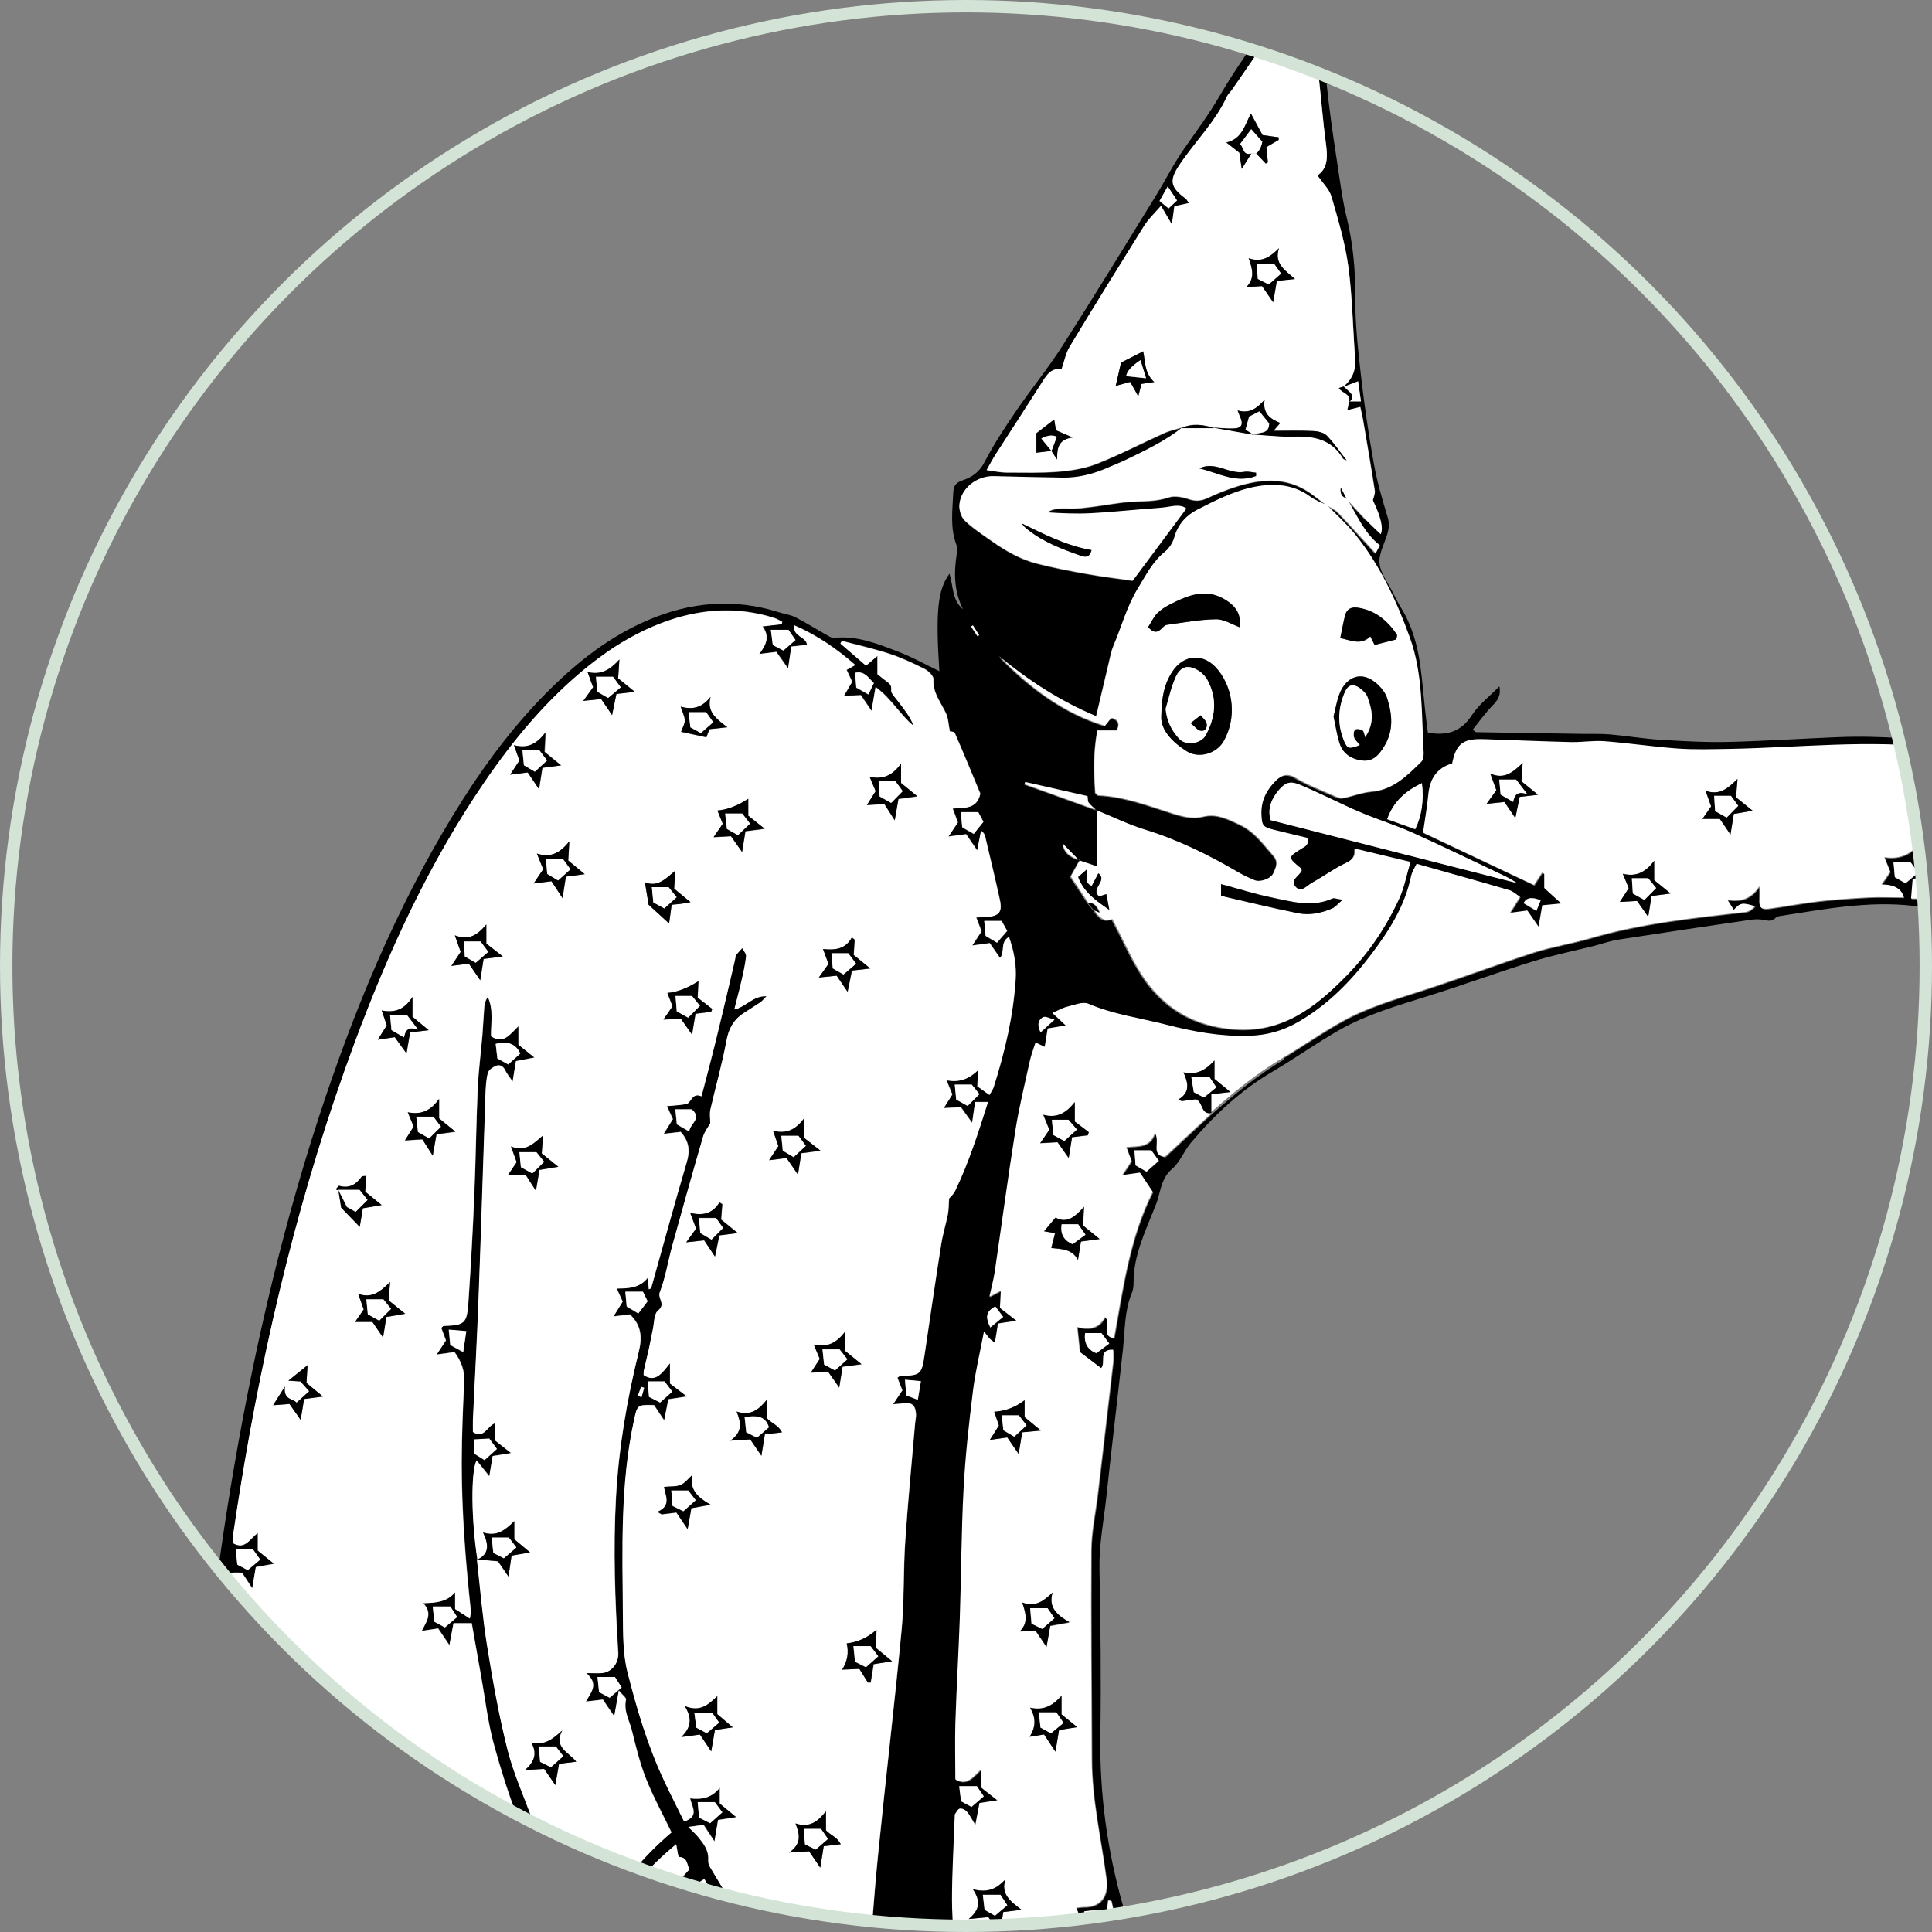 <?xml version="1.0" encoding="UTF-8"?><svg xmlns="http://www.w3.org/2000/svg" xmlns:xlink="http://www.w3.org/1999/xlink" viewBox="0 0 155.9 155.9"><rect x="0" y="0" width="155.9" height="155.9" fill="#808080" stroke="none"/><defs><style>.e{fill:#fff;}.f{fill:none;stroke:#d3e3d6;stroke-miterlimit:10;}.g{clip-path:url(#d);}</style><clipPath id="d"><circle class="f" cx="77.95" cy="77.95" r="77.45"/></clipPath></defs><g id="a"/><g id="b"><g id="c"><g class="g"><g><path d="M17.98,187.81c-.87-2.87-1.65-5.74-1.74-8.79-.11-3.79-.51-7.58-.7-11.37-.38-7.95-.14-15.91,.36-23.84,.54-8.53,1.54-17.01,2.99-25.44,1.75-10.15,4.1-20.15,7.4-29.91,2.85-8.42,6.34-16.54,11.13-24.06,2.05-3.21,4.35-6.22,7.08-8.9,2.28-2.23,4.77-4.16,7.72-5.43,3.47-1.5,7.01-1.82,10.65-.66,.44,.14,.91,.19,1.32,.4,.88,.45,1.71,.98,2.57,1.46,.17,.09,.37,.22,.54,.2,1.84-.2,3.49,.47,5.14,1.1,1.16,.44,2.26,1.06,3.36,1.59-.31-4.8-.14-6.57,.82-7.87,.31,1,.19,2.13,1.09,2.87-.73-1.44-.75-2.95-.5-4.5,.04-.22,.04-.49-.03-.69-.54-1.42-.31-2.88-.25-4.33,.02-.45,.26-.73,.77-.89,.73-.24,1.33-.66,1.74-1.45,.74-1.43,1.64-2.8,2.55-4.13,1.2-1.76,2.56-3.42,3.71-5.21,2.58-4.03,5.07-8.11,7.58-12.18,.77-1.24,1.42-2.56,2.26-3.76,.99-1.42,2.02-2.8,2.9-4.32,1.28-2.22,2.84-4.27,4.19-6.45,1.18-1.9,2.77-3.54,3.59-5.67,.06-.16,.24-.28,.38-.43,.53,.47,.41,1.03,.29,1.48-.49,1.79-.22,3.61-.17,5.4,.12,4.08,.72,8.11,1.34,12.14,.17,1.13,.33,2.27,.61,3.38,.52,2.13,.71,4.27,.69,6.46-.01,2.12,.23,4.26,.47,6.37,.27,2.35,.61,4.7,1.03,7.03,.26,1.47,.69,2.91,1.12,4.34,.15,.5,.1,.91-.04,1.37-.24,.78-.7,1.6-.62,2.35,.09,.81,.69,1.57,1.08,2.35,.21,.42,.42,.85,.67,1.25,.87,1.41,1.3,2.97,1.53,4.58,.18,1.25,.27,2.51,.41,3.77,.06,.58,.14,1.16,.21,1.7,1.56,.27,2.69-.08,3.55-1.41,.55-.85,1.41-1.5,2.22-2.33,.2,.99-.42,1.37-.84,1.86-.46,.53-.88,1.09-1.31,1.64,.15,.11,.21,.2,.28,.2,2.88,.05,5.77,.09,8.66,.14,.71,.01,1.42-.02,2.13,.04,1.34,.12,2.67,.34,4.01,.43,1.81,.11,3.63,.22,5.45,.18,3-.07,6-.27,9-.39,3.45-.14,6.88,.19,10.3,.56,3.22,.35,6.45,.67,9.66,1.13,2.85,.41,5.7,.92,8.51,1.53,1.17,.25,2.18,.59,3.39,.01,1.19-.56,2.12,.1,2.39,1.36,1.46,.39,2.9,.78,4.35,1.17,1.07,.29,2.13,.6,3.2,.88,2.18,.56,4.4,.99,6.54,1.67,2.06,.66,4.05,1.57,6.07,2.37,.89,.35,1.01,.32,1.64-.38,.59-.65,.78-1.44,.82-2.29,.01-.34-.14-.8,.44-.97,.4,1.62,.06,3-1.22,4.19,.33,.16,.59,.24,.81,.38,1.02,.64,1.94,1.42,2.27,2.61,.23,.83,.25,1.72,.26,2.59,.04,1.97-1.34,3.99-3.29,4.62-.89,.29-1.8,.52-2.72,.79-.66,11.24-.82,22.46-.5,33.75,.4,.11,.78,.18,1.14,.32,.59,.22,1.21,.41,1.74,.73,3.24,1.99,4.31,6.88,2.23,10.07-1.62,2.48-4.77,3.2-7.29,1.62-1.82-1.13-2.87-2.82-3.26-4.89-.72-3.84,1.46-6.86,4.18-7.57,.11-.03,.21-.1,.42-.22,0-.34,0-.73,0-1.12,0-2.73-.02-5.46-.01-8.19,0-1.62,.02-3.24,.06-4.86,.09-4.86,.17-9.73,.31-14.59,.04-1.54,.26-3.07,.38-4.6,.01-.15-.03-.3-.05-.43-2.11-.37-3.43-1.75-3.47-3.61-.01-.59-.05-1.18,.4-1.68,.85-.95,1.86-1.58,3.15-1.61-.16-1,.86-1.2,1.1-1.88,.25-.69,.49-1.39,.75-2.14-2.75-1.41-5.6-2.5-8.62-3.2-2.77-.64-5.51-1.41-8.27-2.1-1.19-.3-2.39-.53-3.58-.8-.5-.11-.85,.05-1.05,.53-.09,.22-.19,.44-.28,.65-.91,2.24-.85,4.64-1.16,6.98,0,.06,.06,.14,.13,.28,.23,.02,.49,.05,.76,.06,1.77,.1,3.55,.14,5.31,.3,1.77,.16,3.53,.4,5.28,.69,1.98,.33,3.94,.8,5.78,1.63,.16,.07,.3,.21,.45,.31-.35,.08-.64,0-.93-.07-1.29-.36-2.56-.79-3.86-1.06-1.38-.3-2.82-.36-4.2-.69-2.69-.65-5.42-.46-8.13-.62-.36-.02-.64,.06-.92,.38-.67,.75-1.08,.71-1.9,.02-.2-.17-.44-.35-.68-.38-.98-.12-1.96-.23-2.95-.25-5.1-.1-10.2-.18-15.3-.27-1.5-.02-3.02,.08-4.51-.09-3.68-.43-7.24,.27-10.83,.82-.11,.02-.25,.05-.32,.13-.29,.33-.61,.25-.97,.18-.34-.07-.71-.06-1.06-.01-3.56,.52-7.11,1.05-10.66,1.6-.66,.1-1.3,.33-1.95,.5-1.64,.41-3.31,.75-4.93,1.25-2.87,.89-5.69,1.93-8.55,2.82-2.42,.76-4.86,1.46-7.07,2.71-1.85,1.05-3.59,2.3-5.43,3.38-2.56,1.5-4.68,3.49-6.58,5.74-.55,.66-.87,1.55-1.5,2.09-.81,.69-.91,1.59-1.17,2.48-.07,.23-.16,.45-.25,.67-.78,1.98-1.73,3.91-1.7,6.12,0,.27-.05,.56-.16,.81-.58,1.43-.53,2.94-.69,4.43-.44,4.01-.92,8.01-1.35,12.01-.21,1.92-.59,3.82-.55,5.78,.09,4.47,.14,8.94,.07,13.41-.07,4.71,.55,9.3,1.84,13.81,.16,.57,.38,1.13,.44,1.71,.12,1.13,.08,2.27,.24,3.39,.31,2.11,.78,4.19,1.06,6.3,.33,2.47,.61,4.94,.77,7.43,.13,2.01,.08,4.03,.05,6.05-.02,1.02-.15,2.05-.3,3.07-.1,.68-.5,.85-1.11,.56-.21-.1-.39-.26-.59-.39-1.11-.72-2.32-1.25-3.62-1.41-1.6-.2-3.22-.36-4.84-.37-3-.01-5.9-.51-8.7-1.59-.23-.09-.49-.13-.79-.22-.08,.53-.18,.95-.2,1.38-.26,4.66-.54,9.32-.75,13.98-.2,4.26-.33,8.53-.5,12.79-.03,.77-.27,1.48-.79,2.06-.45,.5-.62,1.07-.66,1.73-.13,1.93-.3,3.86-.45,5.79-.22,2.95-.57,5.91-.62,8.86-.1,5.66,.36,11.3,.83,16.94,.28,3.31,.66,6.62,1.3,9.87,.5,2.51,.76,4.99,.65,7.53-.02,.43,.03,.87-.02,1.3-.11,.93,.32,1.45,1.12,1.85,2.8,1.41,5.74,2.44,8.7,3.43,1.08,.36,2.18,.71,3.25,1.09,1.19,.42,2.36,.89,3.55,1.33,1.19,.44,2.39,.83,3.56,1.29,.79,.31,.87,.72,.51,1.47-.28,.58-.69,.89-1.29,.84-.74-.05-1.49-.14-2.2-.32-.72-.19-1.4-.57-2.12-.77-3.27-.91-6.58-1.68-9.81-2.7-2.24-.71-4.54-1.02-6.82-1.48-.9-.18-1.86-.52-2.57-1.07-.99-.77-1.2-3.05-.47-4.16,.29-.45,.33-.85,.35-1.32,.15-2.85-.19-5.69-.4-8.52-.07-.95-.14-1.89-.27-2.83-.28-2.19-.61-4.38-.89-6.57-.12-.9-.14-1.81-.24-2.72-.44-3.97-.88-7.94-1.36-11.9-.22-1.84-.6-3.66-.81-5.5-.28-2.43-.84-4.81-.71-7.3,.11-2.14,.27-4.25,.57-6.37,.35-2.48,.77-4.91,1.66-7.26,.18-.47,.29-1,.28-1.49-.05-1.69-.17-3.38-.27-5.08-.11-1.97-.13-3.96-.37-5.91-.43-3.53-.99-7.05-1.51-10.57-.05-.34-.16-.67-.26-1.1-.29,.21-.52,.35-.73,.52-.83,.67-1.63,1.38-2.5,2-.88,.63-1.7,1.36-2.79,1.67-1.02,.29-2.01,.71-3,1.1-.44,.17-.89,.35-.97,.92-.23,1.71-.47,3.43-.71,5.14-.64,4.55-.58,9.06,.44,13.56,.15,.68,.08,1.41,.06,2.12-.02,.55-.17,1.1-.17,1.64,0,2.73-.15,5.45-.58,8.16-.16,.97-.11,1.97-.14,2.96-.13,4.39-.09,8.79-.44,13.16-.39,4.9-.28,9.8-.48,14.7-.08,1.85,.16,3.71,.21,5.57,.09,3.32,.44,6.64-.05,9.95-.05,.34,0,.71,.07,1.06,.21,1.05,.43,2.09,.68,3.12,.07,.28,.22,.6,.44,.79,1.79,1.56,3.6,3.09,5.4,4.64,1.64,1.42,3.25,2.89,4.9,4.3,1.59,1.36,3.22,2.67,4.84,4,.6,.49,1.23,.95,1.41,1.8-.58,.42-1.12,.23-1.62,.03-1.88-.73-3.77-1.47-5.39-2.7-1.39-1.05-2.67-2.22-4.04-3.29-1.43-1.12-2.95-2.13-4.36-3.27-1.72-1.39-3.35-2.89-5.04-4.31-.63-.52-1.26-1.05-2.19-1.02-.65,.02-1.01-.37-1.12-1.01-.05-.31-.03-.63-.02-.95,.11-4.19,.23-8.38,.33-12.57,.08-3.28,.12-6.57,.19-9.85,.06-2.53,.2-5.06,.23-7.59,.03-2.93-.05-5.86-.03-8.78,.03-3.69-.33-7.35-.85-10.99-.37-2.58-.75-5.15-.76-7.77,0-.69,.11-1.31,.48-1.92,.25-.42,.45-.97,.42-1.45-.16-2.29-.37-4.57-.62-6.85-.28-2.55-.61-5.1-.93-7.65-.09-.74-.18-1.47-.29-2.35-1.04,.26-1.96,.44-2.85,.74-1.84,.61-3.64,1.31-5.49,1.9-1.09,.35-2.23,.53-3.34,.8-1.84,.45-3.67,.95-5.52,1.35-1.81,.39-3.64,.71-5.47,1.01-.76,.12-1.55,.11-2.43,.17,.15-1.46-.13-2.6-.47-3.72ZM110.23,41.95c.37,.38,.76,.74,1.18,1.15q.29-.73-.63-2.67c.06-.28,.21-.58,.17-.85-.28-1.85-.6-3.7-.92-5.55-.06-.38-.16-.75-.25-1.19l-1.05,.26,.16-.71h.93l-.23-1.62-1.21,.46c.73-.58,1.05-1.32,.98-2.27-.19-2.48-.22-4.98-.55-7.44-.26-1.91-.82-3.78-1.36-5.64-.17-.6-.7-1.09-1.13-1.72,.85-.57,.82-1.52,.68-2.57-.24-1.76-.37-3.54-.57-5.3-.05-.47,.11-.99-.56-1.3-.21-.1-.12-.85-.17-1.3l.55,1.16,.06-1.31-.6,.19c.55-.66,.46-1.39,.38-2.17-.09-.9-.01-1.81-.01-2.72,0-.43,0-.86-.08-1.32-.4,.53-1.19,.79-.86,1.77,.13,.39-.13,.99-.8,1.08-.22,.03-.48,.24-.62,.44-.46,.69-.85,1.43-1.31,2.12-.96,1.44-1.96,2.87-2.94,4.3-.13,.2-.33,.36-.43,.57-.95,2.08-2.59,3.67-3.84,5.53-.84,1.26-.75,1.8,.5,2.72,.08,.06,.13,.18,.26,.36l-1.17,.26-.2,1.47-.88-1.5c-.5,.59-1,1.04-1.34,1.58-2.04,3.25-4.05,6.51-6.03,9.79-.31,.51-.42,1.15-.66,1.83-.89-.18-1.27,.56-1.71,1.26-1.21,1.9-2.44,3.78-3.66,5.68-.2,.31-.37,.65-.67,1.18,.67,.08,1.11,.19,1.56,.19,1.42,0,2.85,.05,4.27-.07,1.05-.09,2.13-.27,3.1-.65,1.83-.73,3.58-1.64,5.38-2.45,.46-.21,.97-.31,1.45-.46-1.36,1.08-2.92,1.83-4.47,2.58-.53,.26-1.09,.47-1.63,.71-1.14,.5-2.32,.79-3.56,.77-1.86-.03-3.71-.07-5.57-.12-1.37-.04-2.66,.98-2.76,2.31-.03,.42,.14,.98,.43,1.26,.65,.62,1.41,1.12,2.15,1.64,1.14,.8,2.34,1.5,3.69,1.84,1.33,.34,2.69,.6,4.04,.84,1.23,.22,2.48,.36,3.67,.54,1.4-1.88,2.85-3.84,4.33-5.82-.5-.38-1.11-.17-1.71-.1-.58,.07-1.16,.11-1.75,.15-1.41,.12-2.82,.26-4.24,.33-1.17,.06-2.35,.01-3.53-.07,.61-.41,1.3-.31,1.98-.31,.58,0,1.16-.08,1.74-.15,.98-.12,1.95-.32,2.93-.39,1.06-.08,2.11,0,3.15-.36,.47-.16,1.11-.04,1.61,.13,.58,.2,1.04,.15,1.57-.1,.75-.35,1.52-.66,2.31-.91,2.03-.63,4.03-.78,5.9,.5,.47,.32,.91,.69,1.37,1.04-.45-.23-.95-.4-1.36-.7-1.47-1.1-3.18-1.09-4.78-.73-1.51,.34-2.95,1.08-4.35,1.79-.87,.44-1.55,1.18-1.83,2.22-.12,.43-.42,.88-.77,1.17-.98,.8-1.51,1.87-2.15,2.91-.9,1.47-1.32,3.11-1.99,4.66-.2,.47-.28,.98-.4,1.48-.33,1.37-.65,2.75-1,4.22-2.94-1.22-5.48-2.9-7.85-4.85,2.46,2.52,5.21,4.6,8.55,5.62,.25-.28,.48-.66,.59-.63,.51,.14,.64,.51,.36,1.01h-1.55c-.33,1.73-.28,3.41-.17,5.03,.13,.11,.19,.2,.25,.2,2.08,.09,4.01,.83,5.96,1.45,.82,.26,1.63,.48,2.53,.26,1.04-.26,1.94,.19,2.89,.64,1.23,.57,1.91,1.58,2.74,2.52,.46,.52,.19,.98,0,1.41-.2,.46-1.07,.75-1.5,.58-.47-.19-.94-.42-1.38-.67-2.39-1.4-4.87-2.61-7.53-3.43-1.31-.4-2.56-1.02-3.84-1.54-.22-.21-.46-.39-.64-.63-.09-.12-.06-.33-.09-.52l-5.03-1.14-.05,.17,5.84,2.1c0,.97,0,1.94,0,2.91,0,.52,0,1.05,0,1.63l-1.45-.49-1.33-1.36c.13,.81,.71,1.11,1.35,1.33-.22,.39-.44,.79-.74,1.33l1.41,2.12,.48,.59c.36,.56,.78,1.01,1.46,.73,1.15,2.12,1.98,4.38,3.66,6.11,1.67,1.72,3.72,2.59,6.2,2.78,3.88,.3,6.5-1.75,8.97-4.25,1.83-1.85,3.26-3.97,4.34-6.33,.4-.88,.58-1.86,.89-2.92l-4.47-1.07c.04,.59-.18,.89-.71,1.14-.96,.45-1.83,1.09-2.76,1.61-.41,.23-.88,.85-1.34,.32-.47-.54,.3-.86,.5-1.29-.02-.07-.02-.16-.07-.2-1.06-.87-1.07-.88,.09-1.61,.28-.17,.58-.26,.43-.84-.82-.2-1.73-.42-2.64-.64-.94-.22-1.02-.33-1.06-1.26-.05-1.11,.42-2,1.19-2.74,.44-.42,.9-.61,1.58-.21,1.01,.6,2.13,1.02,3.22,1.5,.2,.09,.46,.16,.66,.12,.76-.15,1.51-.45,2.28-.52,1.74-.15,2.84-1.28,3.97-2.39,.16-.16,.21-.51,.19-.76-.18-3.11-.04-6.31-1.11-9.26-1.07-2.96-2.41-5.85-4.42-8.34-.69-.85-1.52-1.59-2.29-2.38,.31,.2,.69,.34,.93,.6,1.02,1.07,2.01,2.18,3.04,3.3l.34-.65c-1.29-1-1.86-2.47-2.66-3.78l-.02,.02c.53,.57,1.04,1.15,1.58,1.71Zm-6.64,43.45c1.59-.95,3.11-2.02,4.73-2.92,2.04-1.14,4.29-1.8,6.51-2.51,3.01-.97,5.97-2.09,8.97-3.06,1.5-.48,3.07-.72,4.59-1.16,4.08-1.19,8.28-1.63,12.48-2.1q.41-.05,.79-.47c-1.02-.31-1.19-.28-1.71,.3l-.51-.81c1.1,.16,1.91-.08,2.58-1.11,0,.54,0,.79,0,1.04-.03,.69,.11,.86,.81,.77,1.33-.18,2.65-.44,3.98-.59,1.33-.15,2.67-.24,4.01-.31,.94-.05,1.88,0,2.84,0q-.23-1.03-1.79-1.04l.7-1.03-.47-1.17c1.04,.15,1.85-.11,2.56-.8l-.08,1.27,1.34,1.06-1.53,.22-.13,1.58c7.71,.27,15.33-.12,23.04,.7-.05-.66-.1-1.12-.12-1.59-.07-1.42-.17-2.84-.18-4.26-.02-1.31,.53-2.45,1.22-3.53-1.29-.95-7.87-2.26-10.97-2.18l-.32,1.35-.85-1.25-1.17,.09c-.11-.17-.2-.43-.38-.56-.18-.13-.45-.14-.68-.16-2.44-.25-4.88-.46-7.32-.76-5.65-.7-11.3-.02-16.95,.08-1.38,.02-2.77,.07-4.15-.03-1.97-.14-3.93-.44-5.9-.59-.9-.07-1.81,.09-2.72,.07-2.09-.05-4.19-.13-6.28-.21-.32-.01-.63-.02-.95-.03-1.5-.02-2.05,.43-2.35,1.96-1.26,.39-1.81,1.29-1.93,2.56-.09,.98-.26,1.94-.42,3.02,2.92,1.38,5.84,2.76,8.95,4.23l.65-1,.18,.09v1.15l1.38,1.25-1.54,.15-.3,1.73-.91-1.31-1.4,.19,.81-1.3c-.29-.19-.55-.44-.85-.53-2.46-.72-4.93-1.41-7.49-2.13-.16,.36-.37,.66-.44,.98-.49,2.39-1.76,4.4-3.19,6.29-1.65,2.19-3.54,4.14-5.97,5.52-1.24,.71-2.51,1.04-3.94,1.09-2.29,.07-4.49-.34-6.67-.9-2.1-.54-4.26-.82-6.28-1.69-.45-.19-1.14,.1-1.7,.24-.37,.09-.72,.29-1.2,.5l1.08,1.01-1.46,.25-.24,1.48-.74-.35c-.16,.49-.34,.96-.45,1.44-.41,1.85-.87,3.69-1.16,5.56-.61,3.83-1.12,7.67-1.68,11.5-.09,.62-.26,1.23-.43,2.01l.92-.49-.07,1.39,1.34,1.04-1.5,.23-.25,1.55c-.17-.13-.32-.22-.43-.34-.13-.13-.23-.28-.45-.57-.32,1.72-.7,3.25-.89,4.81-.32,2.59-.62,5.19-.75,7.79-.18,3.5-.19,7.01-.31,10.51-.1,2.84-.26,5.68-.36,8.53-.05,1.49,0,2.99,0,4.5,.94,.54,1.43-.21,2.09-.83v1.49l1.31,1.03-1.45,.22c-.1,.49-.19,1.01-.34,1.78-.31-.52-.46-.83-.68-1.08-.13-.15-.41-.29-.57-.25-.17,.04-.28,.31-.41,.48-.02,.03,0,.08,0,.12-.08,2.25-.22,4.5-.22,6.75,0,1.89,.26,3.79,.2,5.68-.04,1.4-.4,2.8-.64,4.19-.14,.77-.44,1.52-.49,2.29-.23,3.38-1.04,6.62-2.22,9.79-.07,.18-.15,.37-.18,.56-.06,.43-.09,.86-.14,1.39,1.59,.85,3.28,1.32,5.02,1.68,1.87,.39,3.76,.47,5.66,.43,1.8-.04,3.56,.23,5.25,.8,.96,.32,1.85,.84,2.93,1.34,.8-6.42,.08-12.71-.64-18.99l-.24-.04-.2,.73-1.77-.24,.13,1.32,.99,.55,.34-.65,.18,.05-.26,1.94-.91-1.3-1.4,.08,.72-1.09-.48-1.2c1.26,.36,1.96-.31,2.74-1.2l-1.74-8.04h-.26l-.13,1.26c-.41-.6-1.08-.48-1.79-.39l.12,1.2,1,.55,.26-.59,.17,.02-.11,1.68c-.64-.09-.56-.75-1-1.05l-1.35,.07,.69-1.08-.43-1.09c.24-.03,.42-.06,.6-.06,1.37,.03,2.01-.89,1.84-2.21-.42-3.25-1.19-6.46-1.19-9.76-.01-5.62-.08-11.24-.04-16.85,.01-1.49,.34-2.98,.52-4.47,.42-3.57,.84-7.14,1.25-10.71,.03-.3,0-.61,0-.97-1.26-.04-.55,1.08-.97,1.49l-1.72-1.31-.21-2.01c.95,.24,1.75,.13,2.24-.8,.59,.5-.43,1.5,.73,1.69,.72-4.03,1.26-8.12,3.12-11.8l-1.03-1.55-1.43,.2,.75-1.14-.42-1.12c.91-.1,1.9,.1,2.31-1.15,.46,.77-.37,1.78,.81,1.93,1.26-1.17,2.52-2.35,3.79-3.53l-.03,.03c1.83-1.63,3.72-3.17,5.84-4.43ZM38.5,125.82c.27,2.32,.45,4.65,.82,6.95,.45,2.81,.95,5.61,1.64,8.37,.47,1.91,1.3,3.72,1.97,5.58,.04,.11,.09,.28,.16,.3,1.47,.34,1.54,1.81,2.18,2.78,1.02,1.55,1.84,3.22,2.76,4.83,.09,.16,.27,.26,.45,.44,1.39-2.84,3.31-5.17,5.72-7.22-.7-1.45-1.47-2.86-2.06-4.34-.49-1.24-.81-2.56-1.13-3.86-.2-.83-.7-1.6-.48-2.52,.03-.14-.26-.35-.58-.73l-.37,2.08-.92-1.35-1.37,.16c.42-.76,1.06-1.4,.03-2.3,.67,0,.97,.02,1.28,0,.8-.08,1.35-.83,1.3-1.64-.26-4.18-.41-8.37-.18-12.56,.22-3.97,.88-7.86,1.83-11.69,.29-1.18,.24-2.14-.7-3.05l-1.33,.16,.74-1.19-.48-1.06c.97-.02,1.87-.04,2.52-.89l.07,.95c.08-.04,.18-.05,.19-.1,.95-3.38,1.87-6.78,2.87-10.15,.28-.93,.19-1.69-.49-2.45l-1.37,.16,.74-1.19-.48-1.05c.57-.06,1.06-.08,1.54-.16,.44-.08,.47-.99,1.25-.63,.35-1.35,.73-2.75,1.07-4.14,.43-1.72,.83-3.45,1.24-5.18,.14-.57,.27-1.15,.4-1.73,.03-.12,.02-.26,.08-.34,.15-.2,.33-.38,.5-.57,.11,.22,.33,.45,.31,.66-.07,.66-.22,1.32-.37,1.97-.17,.76-.38,1.52-.58,2.32,.94-.21,1.47-1.1,2.6-1.07-.25,.25-.35,.39-.49,.49-.46,.31-.93,.6-1.39,.9-.8,.53-1.19,1.26-1.36,2.23-.34,1.86-.87,3.69-1.29,5.53-.08,.34-.01,.71-.01,1.1-.18,.32-.46,.67-.58,1.08-.85,2.92-1.67,5.85-2.48,8.78-.35,1.26-.54,2.57-1.01,3.77-.2,.52,.51,.96-.14,1.48-.34,.27-.31,1.02-.43,1.55-.12,.54-.21,1.09-.33,1.63-.12,.54-.26,1.08-.38,1.62-.03,.11-.02,.23-.03,.41,.94,.64,1.46-.12,2.13-.95v1.63l1.37,1.05-1.5,.23-.34,1.7-.82-1.23c-1.37-.04-1.35,0-1.62,1.24-1.12,5.16-.93,10.38-.89,15.6,.01,1.57-.02,3.2,.37,4.71,.76,3,1.64,5.98,2.97,8.79,.52,1.1,1.07,2.18,1.6,3.26,1.23-.41,.64-1.15,.48-1.87,.97,.12,1.78-.05,2.4-.87v1.28l1.34,1.11-1.48,.23-.29,1.73-.88-1.34-1.23,.17c.37,.37,.6,.56,.78,.79,.43,.52,.85,1.05,.83,1.78,0,.19,0,.42,.09,.58,.61,1.03,1.24,2.05,1.99,3.29l.55-1.03c.18,.28,.28,.37,.28,.46,0,.35-.05,.7-.08,1.05l1.31,1.06-1.15,.33c1.05,1.7,1.97,3.41,3.12,4.94,.5,.67,1.49,.98,2.27,1.44,.09,.05,.23,.07,.34,.05,.62-.07,1.24-.23,1.85-.22,.62,0,1.25,.18,2.02,.3,.07-.53,.16-1.06,.2-1.6,.31-3.7,.55-7.4,.92-11.1,.6-6.02,1.32-12.03,1.89-18.05,.22-2.36,.13-4.74,.29-7.11,.21-3.19,.53-6.38,.8-9.57,.02-.24,.09-.47,.07-.71-.06-.77-.37-.98-1.16-.85-.18,.03-.37,.03-.69,.06l.75-1.12-.4-1.02c.12-.08,.18-.15,.24-.15,1.63-.03,1.72-.12,1.95-1.69,.44-2.97,.87-5.95,1.34-8.91,.13-.82,.38-1.62,.54-2.43,.07-.36,.06-.73,.1-1.29,.06-.08,.34-.31,.49-.61,1.1-2.28,1.86-4.68,2.65-7.17h-1.04l-.24,1.68-.91-1.26-1.38,.07,.69-1.1-.47-1.15c1.06,.21,1.83-.12,2.55-.81l-.06,1.3,.98,.7c.14-.25,.28-.43,.34-.64,.9-2.84,1.58-5.72,1.77-8.7,.07-1.12-.13-2.25-.54-3.41-.74,.43-.29,1.18-.72,1.7l-.83-1.2-1.41,.19,.75-1.14-.43-1.12c.33-.02,.59-.03,.84-.05,.98-.05,1.28-.38,1.07-1.35-.37-1.7-.78-3.39-1.18-5.09-.04-.17-.1-.33-.34-.51l-.31,1.59-.9-1.31-1.42,.19,.76-1.14-.42-1.12c.92-.09,1.95,.1,2.23-1.2-.65-1.57-1.34-3.24-2.06-4.9-.05-.11-.35-.11-.4-.13-.11-.54-.12-1.04-.31-1.45-.41-.88-1.08-1.64-1.01-2.74,.02-.27-.4-.68-.71-.84-.91-.46-1.85-.9-2.82-1.22-1.27-.42-2.57-.71-3.86-1.05l-.12,.21,2.07,1.79,.92-.79v1.48c.2,.16,.44,.35,.69,.54,.24,.18,.48,.3,.42,.73-.03,.27,.31,.59,.52,.87,.48,.65,1.01,1.26,1.29,2.03-1.09-.88-1.76-2.16-3.07-3.14l-.33,1.93-.86-1.27-1.37,.06,.67-1.14-.45-.96,.7-.39c-1.49-1.3-3.05-2.39-4.93-3.21-.11,.96,.95,.86,1.04,1.58l-1.27,.14-.26,1.77-.95-1.34-1.38,.17c.56-.74,.88-1.41,.26-2.23l1.56-.18,.03-.19c-.22-.11-.44-.25-.67-.32-2.82-.88-5.62-.75-8.4,.18-2.43,.82-4.59,2.12-6.58,3.72-3.3,2.66-5.98,5.87-8.36,9.34-4.45,6.51-7.72,13.6-10.46,20.97-4.37,11.76-7.29,23.88-9.29,36.25-.19,1.17-.37,2.34-.54,3.52-.03,.22,0,.45,0,.69,.94,.55,1.33-.33,1.99-.83v1.42l1.32,1.07-1.48,.27-.29,1.71-.82-1.25c-1.14-.06-1.2-.04-1.31,1.1-.5,5.23-1.05,10.47-1.47,15.71-.68,8.45-.71,16.92-.36,25.38,.17,4.07,.6,8.13,.74,12.2,.05,1.62,.77,2.95,1.17,4.42,.31,1.14,.58,2.29,.86,3.44,.12,.49,.24,.98,.38,1.54,.63-.08,1.17-.13,1.71-.23,2.22-.4,4.43-.79,6.64-1.23,.69-.14,1.36-.43,2.05-.6,1.57-.39,3.16-.72,4.72-1.13,1.18-.31,2.33-.74,3.51-1.08,1.97-.56,3.94-1.17,5.94-1.6,2.6-.56,5.12-1.32,7.54-2.41,1.29-.58,2.64-1.03,3.98-1.55,.19-.78,1.38-1.39,.33-2.57,1.12,.16,1.92-.04,2.55-1.16l.1,1.92c.53-.3,.96-.48,1.31-.75,1.92-1.48,3.67-3.14,5.11-5.1,.88-1.21,1.68-2.49,2.4-3.8,.67-1.24,.46-1.53-.91-1.52-1.73,.01-3.4-.27-4.98-.93-3.06-1.27-5.82-3.02-8.24-5.29-.78-.73-1.52-1.5-2.28-2.25-.44-.43-.75-.95-1.52-.99-.31-.01-.64-.62-.88-1-.3-.46-.27-1.04-1.01-1.3-.4-.14-.6-.96-.83-1.5-.29-.68-.73-1.17-1.37-1.57-.48-.3-.93-.76-1.22-1.25-1.98-3.45-3.28-7.18-4.33-11-.51-1.86-.73-3.8-1.07-5.7-.25-1.36-.48-2.71-.73-4.13h-1.47l-.33,1.77-.91-1.35-1.32,.2c.34-.73,.93-1.38,.11-2.24,1.07-.03,1.95-.1,2.58-.89v1.36l1.19,.77c.04-.32,.09-.46,.08-.6-.42-3.97-.74-7.95-.74-11.95,0-2.17,.09-4.34,.2-6.51,.05-.93-.23-1.69-.78-2.44l-1.44,.2,.75-1.14-.38-1.01c.09-.07,.14-.16,.2-.16,1.7-.06,1.87-.17,1.99-1.91,.2-2.92,.36-5.84,.48-8.77,.12-2.8,.14-5.61,.27-8.42,.06-1.46,.26-2.91,.38-4.37,.06-.75,.09-1.5,.15-2.24,.02-.28,.09-.56,.29-.84,.48,1.03,.24,2.12,.26,3.17,.99,.69,1.5-.13,2.21-.81v1.49l1.3,1.04-1.5,.29-.27,1.65c-.28-.42-.48-.65-.6-.91-.17-.36-.46-.48-.77-.35-.25,.11-.57,.34-.63,.57-.14,.57-.17,1.17-.19,1.76-.19,5.49-.35,10.99-.56,16.48-.12,3.24-.3,6.47-.45,9.71-.02,.35,0,.7,0,1.02,.92,.58,1.13-.49,1.79-.71v1.39l1.29,1.02-1.49,.24-.27,1.63-1.03-1.28c-.48,.96-.43,4.84,.06,7.99l-.02-.02Zm14.95,28.96c-.78,1.22-1.76,2.31-2.72,3.53,1.42,1.59,2.95,3.06,4.59,4.41,1.84,1.51,3.8,2.83,6.05,3.67,1.6,.59,3.23,1.04,4.97,.82,.22-.03,.46,.04,.67,.1,.59,.17,1.17,.4,1.77,.54,.57,.13,1.03-.08,1.19-.69,.13-.53,.21-1.07,.29-1.47,.46-.35,.92-.59,1.21-.96,.34-.43,.17-1.04-.29-1.2-1.06-.36-2.02-1.05-3.21-.96-.58,.05-1.16,.14-1.74,.21-.26,.03-.57,.15-.78,.06-1.3-.58-2.6-1.15-3.37-2.47-1.48-2.52-2.99-5.01-4.49-7.52-.24-.4-.49-.8-.76-1.23-1.39,.84-2.52,1.81-3.38,3.15ZM203.46,73.04c.13,.15-.56,.42-.2,.82,.24,.26,.47,.53,.22,.96l-.44-.52-.49,.98c-.99,.12-2.06-.14-2.99,.59,.24,1.23,1,1.9,2.27,2.18-1.25,.25-1.8-.13-2.62-1.75-1.02,.54-1.43,1.4-.97,2.51,.7,1.69,1.54,2.72,3.69,2.32,1.52-.28,3.03-.55,4.19-1.72,.82-.83,1.3-1.77,1.33-2.93,.01-.47,0-.95-.04-1.42-.19-2.11-1.35-3.4-3.6-3.91-.32,.63-1.05,1.09-.35,1.9Zm-81.04-1.78c-.42-.25-.67-.41-.94-.54-2.49-1.18-4.98-2.39-7.49-3.52-1.33-.6-2.73-1.03-4.07-1.59-1.05-.43-2.07-.95-3.1-1.42-.64-.3-1.29-.6-1.94-.87-.74-.3-1.13-.21-1.66,.4-.62,.72-.96,1.53-.69,2.46,6.64,1.7,13.16,3.36,19.89,5.08Zm75.43,46.49c-2.96,3.12-1.33,9.12,2.8,10.32,1.87,.54,3.45,.06,4.71-1.38,2.8-3.19,1.14-8.91-2.93-10.12-.44-.13-.93-.13-1.4-.18-1.27-.02-2.32,.46-3.18,1.37Zm-16.52-53.23c-.49-.14-.88-.26-1.28-.36-.81-.19-1.17-.11-1.54,.65-.37,.77-.75,1.62-.79,2.45-.08,1.65,.03,3.32,.14,4.97,.06,.99,.26,1.07,1.46,.88,.62-2.82,.3-5.87,2-8.59ZM54.79,149.84c-.08,0-.13-.57-.23-1.02-1.24,1.04-2.33,2.06-3.22,3.25-.62,.82-1.19,1.68-1.69,2.58-.26,.46-.4,1.04-.43,1.57-.01,.27,.29,.66,.56,.8,.16,.08,.59-.13,.77-.33,.74-.82,1.42-1.7,2.14-2.53,.95-1.1,1.93-2.18,2.95-3.33-.23-.28-.1-.94-.85-.98Zm59.4-82.92c.52-1.05,.72-2.36,.54-3.72-1.28,.63-2.27,1.43-2.8,2.91l2.26,.81Zm-37.02,21.81l.92,.51,.95-.95-.62-.77h-1.37l.12,1.21Zm-20.87,56.7l.11,1.25,.89,.45,.99-.88-.61-.82h-1.36Zm-16.16-60.01l.87,.48,.97-.88c-.38-.84-1.07-1-1.99-.78l.14,1.18Zm-21.12,39.6l.13,1.24,.84,.44,1.01-.85-.58-.82h-1.4Zm34.61-13.54h-1.36l.11,1.25,.89,.45,.99-.88-.62-.82Zm9.59-58.98l.98-.85-.57-.82h-1.42l.16,1.23,.85,.44Zm-28.3,77.14l.13,1.23,.85,.46,.99-.84-.55-.85h-1.42Zm57.6-35.08l1-.88-.61-.84h-1.36l.09,1.21,.87,.5Zm-44.3,40.78l.13,1.22,.85,.45,.97-.83-.54-.84h-1.42Zm105.95-65.76h-1.37l.11,1.22,.86,.49,1.02-.86-.62-.85Zm-76.61,75.78l.84,.45,.99-.85-.56-.82h-1.42l.15,1.22Zm2.9-69.28l.82-.95-.45-.8h-1.4l.11,1.21,.91,.54Zm-1.89-8.78l.78-.97-.42-.78h-1.41l.12,1.23,.93,.53Zm-27.06,38.7l.75-.98-.38-.77h-1.42l.11,1.2,.93,.56Zm-11.41,10.94l-.62-.84-1.22,.07v1.14l.83,.52,1-.9Zm48.78-9.35h-1.32c-.11,.87,.27,1.37,.91,1.62l1.04-.78-.63-.84Zm-33.27-16.27c.03-.61,1.08-1.04,.2-1.79h-1.32l.12,1.21,1,.58Zm-19.28,17.23l1.04,.57,.25-1.69-1.42-.12,.12,1.24Zm32.66-54.24l.1,1.19,.98,.55,.44-.92c-.45-.43-.75-1-1.51-.82Zm-10.75,124.4h-1.48l.19,1.36c.53-.49,1.47-.31,1.29-1.36Zm14.79-67.36l.1,1.26,.93,.36,.25-1.5-1.28-.12Zm7.92-5.07l-.64-.85c-.74,.43-.82,.82-.4,1.7l1.04-.85Zm14.02-90.09l-.75-1.13-.66,1.17,.73,.6,.68-.64Zm29.34,56.49q-1.05-.45-1.37,.22l1.03,.62,.34-.84Zm-39.22,9.62c-.36-.08-.74-.3-.93-.19-.49,.29-.41,.77-.19,1.21l1.12-1.02Zm-6.22-30.95l.13-.08-.5-.79-.15,.09,.52,.78Zm102.79,12.66l.08-.28-1.17-.36-.09,.35,1.18,.28ZM51.97,111.98l-.24-.08-.27,.72,.3,.12,.21-.75Z"/><path class="e" d="M40.18,125.97l.85,1.24,.25-1.69,1.49-.26-1.27-1.06v-1.46c-.72,.7-1.39,1.28-2.52,.91,.47,.99,.51,1.75-.46,2.19-.49-3.15-.54-7.03-.07-7.99l1.03,1.28,.27-1.63,1.49-.24-1.29-1.02v-1.39c-.66,.22-.86,1.29-1.79,.71,0-.31-.01-.67,0-1.02,.15-3.24,.33-6.47,.45-9.71,.21-5.49,.37-10.99,.56-16.48,.02-.59,.05-1.19,.19-1.76,.06-.23,.38-.46,.63-.57,.31-.13,.6-.01,.77,.35,.12,.26,.32,.49,.6,.91l.27-1.65,1.5-.29-1.3-1.04v-1.49c-.7,.68-1.22,1.49-2.21,.81-.02-1.06,.22-2.14-.26-3.17-.2,.28-.27,.55-.29,.84-.06,.75-.09,1.5-.15,2.24-.12,1.46-.32,2.91-.38,4.37-.12,2.8-.15,5.61-.27,8.42-.12,2.92-.28,5.85-.48,8.77-.12,1.73-.3,1.85-1.99,1.91-.06,0-.11,.09-.2,.16l.38,1.01-.75,1.14,1.44-.2c.56,.76,.83,1.52,.78,2.44-.11,2.17-.19,4.34-.2,6.51,0,4,.31,7.98,.74,11.95,.01,.14-.03,.28-.08,.6l-1.19-.77v-1.36c-.64,.79-1.52,.86-2.58,.89,.82,.86,.24,1.51-.11,2.24l1.32-.2,.91,1.35,.33-1.77h1.47c.25,1.41,.49,2.77,.73,4.13,.35,1.9,.56,3.85,1.07,5.7,1.05,3.81,2.35,7.54,4.33,11,.28,.49,.73,.95,1.22,1.25,.64,.4,1.08,.89,1.37,1.57,.23,.54,.43,1.36,.83,1.5,.74,.25,.72,.84,1.01,1.3,.25,.38,.57,.99,.88,1,.77,.04,1.09,.56,1.52,.99,.76,.75,1.5,1.52,2.28,2.25,2.42,2.27,5.19,4.02,8.24,5.29,1.58,.66,3.26,.95,4.98,.93,1.37-.01,1.59,.29,.91,1.52-.72,1.31-1.51,2.6-2.4,3.8-1.43,1.95-3.19,3.61-5.11,5.1-.35,.27-.78,.45-1.31,.75l-.1-1.92c-.63,1.12-1.43,1.32-2.55,1.16,1.05,1.18-.14,1.78-.33,2.57-1.34,.52-2.69,.97-3.98,1.55-2.43,1.09-4.94,1.86-7.54,2.41-2,.43-3.97,1.04-5.94,1.6-1.18,.33-2.33,.76-3.51,1.08-1.57,.41-3.15,.74-4.72,1.13-.69,.17-1.35,.46-2.05,.6-2.21,.44-4.42,.83-6.64,1.23-.54,.1-1.08,.15-1.71,.23-.14-.56-.26-1.05-.38-1.54-.29-1.15-.55-2.3-.86-3.44-.4-1.47-1.12-2.81-1.17-4.42-.14-4.07-.57-8.13-.74-12.2-.35-8.46-.32-16.93,.36-25.38,.42-5.24,.97-10.47,1.47-15.71,.11-1.13,.17-1.16,1.31-1.1,.23,.35,.45,.69,.82,1.25l.29-1.71,1.48-.27-1.32-1.07v-1.42c-.66,.5-1.04,1.38-1.99,.83,0-.23-.03-.47,0-.69,.17-1.17,.35-2.35,.54-3.52,1.99-12.36,4.92-24.49,9.29-36.25,2.74-7.36,6.01-14.46,10.46-20.97,2.38-3.48,5.06-6.69,8.36-9.34,1.99-1.6,4.15-2.9,6.58-3.72,2.78-.93,5.58-1.06,8.4-.18,.24,.07,.45,.21,.67,.32l-.03,.19-1.56,.18c.62,.81,.3,1.49-.26,2.23l1.38-.17,.95,1.34,.26-1.77,1.27-.14c-.09-.72-1.15-.62-1.04-1.58,1.88,.82,3.44,1.9,4.93,3.21l-.7,.39,.45,.96-.67,1.14,1.37-.06,.86,1.27,.33-1.93c1.32,.97,1.98,2.25,3.07,3.14-.28-.78-.81-1.39-1.29-2.03-.21-.28-.55-.61-.52-.87,.05-.43-.18-.55-.42-.73-.25-.19-.49-.38-.69-.54v-1.48l-.92,.79-2.07-1.79,.12-.21c1.29,.34,2.6,.64,3.86,1.05,.97,.32,1.91,.76,2.82,1.22,.31,.16,.73,.57,.71,.84-.07,1.09,.6,1.85,1.01,2.74,.19,.41,.2,.9,.31,1.45,.05,.01,.35,.01,.4,.13,.72,1.66,1.41,3.33,2.06,4.9-.28,1.3-1.32,1.11-2.23,1.2l.42,1.12-.76,1.14,1.42-.19,.9,1.31,.31-1.59c.24,.17,.3,.34,.34,.51,.4,1.69,.81,3.39,1.18,5.09,.21,.97-.08,1.3-1.07,1.35-.26,.01-.51,.03-.84,.05l.43,1.12-.75,1.14,1.41-.19,.83,1.2c.43-.53-.02-1.28,.72-1.7,.41,1.16,.61,2.28,.54,3.41-.19,2.97-.87,5.86-1.77,8.7-.07,.21-.21,.39-.34,.64l-.98-.7,.06-1.3c-.72,.7-1.5,1.02-2.55,.81l.47,1.15-.69,1.1,1.38-.07,.91,1.26,.24-1.68h1.04c-.79,2.49-1.55,4.89-2.65,7.17-.14,.3-.42,.53-.49,.61-.04,.56-.03,.93-.1,1.29-.16,.81-.42,1.61-.54,2.43-.47,2.97-.9,5.94-1.34,8.91-.23,1.57-.32,1.66-1.95,1.69-.06,0-.12,.08-.24,.15l.4,1.02-.75,1.12c.32-.03,.51-.03,.69-.06,.79-.13,1.1,.08,1.16,.85,.02,.23-.05,.47-.07,.71-.27,3.19-.59,6.38-.8,9.57-.16,2.37-.07,4.75-.29,7.11-.57,6.02-1.29,12.03-1.89,18.05-.37,3.69-.61,7.4-.92,11.1-.04,.53-.13,1.06-.2,1.6-.77-.12-1.39-.29-2.02-.3-.62,0-1.23,.15-1.85,.22-.11,.01-.25,0-.34-.05-.77-.46-1.76-.77-2.27-1.44-1.15-1.53-2.07-3.24-3.12-4.94l1.15-.33-1.31-1.06c.03-.35,.07-.7,.08-1.05,0-.09-.1-.18-.28-.46l-.55,1.03c-.75-1.23-1.38-2.25-1.99-3.29-.09-.16-.1-.38-.09-.58,.02-.74-.41-1.26-.83-1.78-.18-.22-.41-.42-.78-.79l1.23-.17,.88,1.34,.29-1.73,1.48-.23-1.34-1.11v-1.28c-.63,.82-1.43,.99-2.4,.87,.16,.72,.76,1.46-.48,1.87-.53-1.08-1.08-2.16-1.6-3.26-1.33-2.82-2.21-5.8-2.97-8.79-.38-1.51-.35-3.14-.37-4.71-.04-5.22-.22-10.45,.89-15.6,.27-1.25,.25-1.28,1.62-1.24l.82,1.23,.34-1.7,1.5-.23-1.37-1.05v-1.63c-.66,.83-1.18,1.59-2.13,.95,.01-.17,0-.29,.03-.41,.12-.54,.26-1.08,.38-1.62,.12-.54,.21-1.09,.33-1.63,.12-.54,.09-1.28,.43-1.55,.65-.52-.06-.96,.14-1.48,.47-1.21,.66-2.52,1.01-3.77,.81-2.93,1.63-5.86,2.48-8.78,.12-.4,.4-.76,.58-1.08,0-.39-.07-.76,.01-1.1,.42-1.85,.95-3.67,1.29-5.53,.18-.98,.56-1.7,1.36-2.23,.46-.31,.93-.59,1.39-.9,.14-.09,.24-.24,.49-.49-1.13-.03-1.65,.87-2.6,1.07,.2-.81,.41-1.56,.58-2.32,.15-.65,.3-1.31,.37-1.97,.02-.21-.2-.44-.31-.66-.17,.19-.35,.37-.5,.57-.06,.09-.05,.23-.08,.34-.13,.58-.27,1.15-.4,1.73-.41,1.73-.81,3.46-1.24,5.18-.35,1.4-.72,2.79-1.07,4.14-.79-.35-.81,.56-1.25,.63-.48,.08-.97,.11-1.54,.16l.48,1.05-.74,1.19,1.37-.16c.68,.76,.77,1.52,.49,2.45-1,3.37-1.91,6.76-2.87,10.15-.01,.04-.11,.06-.19,.1l-.07-.95c-.65,.86-1.55,.88-2.52,.89l.48,1.06-.74,1.19,1.33-.16c.94,.92,.99,1.88,.7,3.05-.95,3.84-1.61,7.73-1.83,11.69-.23,4.2-.08,8.38,.18,12.56,.05,.81-.5,1.56-1.3,1.64-.3,.03-.61,0-1.28,0,1.04,.9,.4,1.54-.03,2.3l1.37-.16,.92,1.35,.37-2.08c.32,.39,.61,.6,.58,.73-.21,.92,.28,1.7,.48,2.52,.32,1.3,.64,2.62,1.13,3.86,.59,1.48,1.36,2.89,2.06,4.34-2.41,2.05-4.33,4.39-5.72,7.22-.19-.18-.36-.28-.45-.44-.92-1.61-1.74-3.28-2.76-4.83-.64-.97-.71-2.44-2.18-2.78-.07-.02-.13-.19-.16-.3-.67-1.86-1.49-3.67-1.97-5.58-.69-2.76-1.19-5.56-1.64-8.37-.37-2.3-.56-4.63-.82-6.95l1.68,.15Zm-12.88-29.97l.23,1.45c.53,.55,.96,1,1.5,1.55l.25-1.5,1.52-.26-1.33-1.08,.08-1.27c-.16,.02-.32,0-.36,.05-.45,.64-1,.98-1.81,.75-.06-.02-.18,.17-.27,.26,.03,.03,.05,.07,.08,.08,.03,.01,.07,0,.11-.01h0Zm23.92-40.19l-1.34-1.09,.1-1.52c-.77,.86-1.51,1.28-2.57,1.01l.45,1.23-.79,1.1,1.44-.15,.88,1.3,.35-1.71,1.48-.17Zm-8.85,87.01l1.54-.09,.9,1.31,.3-1.72,1.39-.17c-.62-.78-1.87-1.16-1.13-2.52-.77,.7-1.42,1.23-2.49,.97,.47,.83,.31,1.49-.5,2.21Zm-8.22,22.61l.25-1.69,1.49-.26-1.27-1.06v-1.41c-.76,.56-1.33,1.4-2.63,.68,.57,1.09,.56,1.8-.29,2.54l1.53-.14,.92,1.34Zm20.83-25.27l1.5-.2,.91,1.36,.3-1.73,1.44-.21-1.25-1.07v-1.45c-.73,.7-1.39,1.31-2.62,.8,.62,1.03,.5,1.73-.28,2.5Zm-33.51,4.03c.28-.05,.49-.09,.71-.12,.19-.03,.38-.04,.6-.06l.9,1.36,.3-1.74,1.28-.18c-.1-.6-.75-.63-1.08-1.16v-1.46c-.7,.88-1.46,1.23-2.41,1.06q.26,1.13-.3,2.31Zm27.97,15.62l-1.29-1.05v-1.44c-.74,.63-1.37,1.31-2.59,.76,.54,1.03,.51,1.74-.34,2.49l1.53-.18,.91,1.4,.3-1.81,1.48-.16Zm18.51-1.89l-1.32-1.09v-1.59c-.65,1.02-1.42,1.27-2.45,1.1,.39,.85,.44,1.57-.5,2.33l1.57-.17,.78,1.17c.53-.45,.13-1.11,.53-1.6l1.38-.15Zm-16.6,10.7c-.86-.69-1.73-1.25-1.31-2.47-.69,.67-1.37,1.13-2.42,.82,.23,.87,.56,1.66-.49,2.24l.3,.11,1.23-.15,.92,1.37,.29-1.79,1.5-.13Zm-7.32-109.51c-.72,.93-1.44,1.32-2.54,1.02l.44,1.24-.75,1.14,1.42-.18,.91,1.35,.27-1.72,1.52-.2-1.33-1.09,.08-1.56Zm10.54,62.94l.91,1.35,.3-1.69,1.55-.28c-1.05-.6-1.71-1.22-1.48-2.39-.31,.27-.57,.64-.93,.79-.37,.16-.83,.11-1.34,.16,.09,.7,.65,1.51-.55,2.02l.35,.2,1.18-.15Zm-23.76-40.51l.41,1.2-.73,1.16,1.37-.21,.95,1.31,.29-1.69,1.5-.18-1.3-1.08v-1.61c-.67,1.04-1.44,1.29-2.48,1.09Zm-.62,71.42c.39,1.01,.55,1.75-.47,2.47l1.61-.1,.9,1.32,.29-1.73,1.37-.16c-.28-.58-.81-.71-1.19-1.12v-1.5c-.72,.74-1.3,1.45-2.5,.82Zm18.12,22.37c.2,.94,.67,1.73-.49,2.25l.29,.14,1.27-.08,.9,1.32,.29-1.73,1.36-.16c-.27-.58-.81-.71-1.24-1.18v-1.53c-.66,.98-1.29,1.46-2.38,.97Zm-17.02-29.2l.81,1.21c.52-.46,.14-1.11,.52-1.6l1.38-.15-1.32-1.09v-1.59c-.66,1.01-1.42,1.27-2.45,1.09,.39,.85,.45,1.57-.31,2.17l.19,.16,1.16-.2Zm33.59-54.31v-1.56c-.68,.9-1.41,1.27-2.5,.99l.43,1.24-.75,1.14,1.41-.18,.92,1.34,.27-1.72,1.55-.2-1.33-1.04Zm-2.98,21.11c-.68,.86-1.35,1.35-2.46,.98,.35,.89,.51,1.63-.51,2.35l1.61-.1,.9,1.32,.28-1.73,1.37-.16c-.28-.57-.82-.71-1.2-1.12v-1.53Zm4.53-36.35l.44,1.2-.78,1.1,1.44-.15,.88,1.3,.35-1.71,1.48-.17c-.54-.44-.92-.75-1.34-1.09l.08-1.24-.21-.17c-.51,.94-1.34,1.04-2.32,.93Zm-27.66,104.6l-1.3-1.05v-1.5c-.71,.79-1.44,1.21-2.49,.97,.34,.86,.59,1.61-.44,2.18l.27,.13,1.25-.16,.92,1.39,.29-1.8,1.49-.16Zm-2.34-103.24l1.41-.18,.92,1.34,.27-1.72,1.55-.2-1.33-1.04v-1.54c-.7,.83-1.38,1.32-2.53,.88l.47,1.33-.75,1.13Zm2.44,72.08l.3-1.73,1.47-.25-1.32-1.08,.06-1.46c-.76,.73-1.4,1.4-2.7,.8,.65,1.05,.62,1.73-.29,2.46l1.6-.08,.86,1.34Zm27.78-3.86c-.68,.86-1.35,1.35-2.46,.98,.35,.89,.51,1.63-.51,2.35l1.61-.1,.9,1.32,.28-1.73,1.37-.16c-.28-.58-.82-.71-1.19-1.12v-1.53Zm-21.25-73.69l.27-1.73,1.52-.2-1.33-1.1,.09-1.55c-.75,.94-1.49,1.35-2.62,.99l.51,1.26-.77,1.15,1.43-.18,.89,1.36Zm10.31,25.39l.48,1.27-.8,1.11,1.45-.16,.87,1.31,.35-1.71,1.48-.19-1.34-1.09,.1-1.24-.22-.14c-.53,.87-1.31,1.11-2.36,.84Zm12.63,34.75q.27,1.13-.37,2.12l1.39-.06,.69,1.1h.22l.24-1.48,1.49-.24-1.32-1.09,.06-1.44q-1.06,.94-2.4,1.1Zm-8.14,38.44c.3,.82,.48,1.57-.22,2.29l1.27-.12,.91,1.35,.29-1.76,1.47-.19c-.85-.66-1.69-1.23-1.35-2.45-.6,.89-1.39,.99-2.37,.87Zm-16.95-74.96l.29-1.68,1.52-.25-1.34-1.08,.11-1.45c-.79,.67-1.42,1.36-2.59,.89l.46,1.27-.69,1.02h1.41l.83,1.29Zm-11.77,7.36c-.78,.77-1.45,1.37-2.58,.96l.45,1.26-.7,1.01h1.4l.86,1.26,.27-1.66,1.51-.26-1.34-1.08,.12-1.49Zm26.42-38.03l.43,1.07-.74,1.08,1.4-.08,.9,1.28,.27-1.68,1.55-.2-1.33-1.06v-1.35q-1.29,.85-2.49,.95ZM18.44,165.69l-.71,1.05h1.41l.84,1.3,.28-1.68,1.52-.26-1.33-1.08,.1-1.45c-.78,.66-1.41,1.37-2.43,.94l-.11,.21,.44,.97Zm47.71-56.02l-.72,1.11,1.39-.08,.9,1.28,.27-1.68,1.53-.2-1.32-1.07v-1.56c-.7,.94-1.46,1.29-2.53,1.06l.48,1.15Zm-9.85-29.16l.07-1.33q-1.37,.87-2.51,.95l.42,1.08-.74,1.07,1.41-.07,.9,1.28,.28-1.68,1.27-.16,.08-.23-1.18-.91Zm-19.55,10.82l-1.31-1.07v-1.57c-.69,.97-1.46,1.29-2.53,1.08l.48,1.15-.71,1.12,1.41-.09,.84,1.32,.3-1.72,1.52-.21Zm37.27-27.06l-1.31-1.07v-1.57c-.69,.97-1.46,1.29-2.53,1.08l.48,1.15-.71,1.12,1.41-.09,.84,1.32,.3-1.72,1.52-.21ZM20.33,174.5l-.74,1.07,1.41-.08,.9,1.28,.27-1.68,1.56-.2-1.34-1.06v-1.55c-.71,.86-1.44,1.31-2.54,1l.48,1.21ZM54.98,72.93c.18-.02,.36-.06,.74-.13l-1.32-1.09,.09-1.45c-.78,.65-1.41,1.35-2.45,.93l.3,1.82,1.65,1.51,.21-1.52c.32-.03,.55-.05,.78-.08Zm-.05-15.9c.16,.5,.33,.81,.33,1.12,0,.28-.18,.57-.3,.91l2.04,.44,.25-.65,1.45-.16c-.89-.67-1.7-1.25-1.36-2.46-.64,.81-1.36,1.09-2.41,.79Zm-31,56.17c-.22-.33-1.09-.19-.94-1.31l-.95,1.51,1.32-.1,.9,1.28,.28-1.68,1.52-.2-1.33-1.1,.09-1.43-1.55,1.25,.98,.06,.7,.79-1.01,.92Z"/><path class="e" d="M97.75,88.29l1.54-.17-1.29-1.06v-1.49c-.71,.78-1.44,1.21-2.5,.96,.39,.87,.57,1.61-.42,2.2l.28,.12,1.15-.15c.6,.26,.38,1.29,1.27,1.11-1.26,1.18-2.53,2.36-3.78,3.53-1.18-.15-.35-1.16-.81-1.93-.41,1.25-1.4,1.04-2.31,1.15l.42,1.12-.75,1.14,1.43-.2,1.03,1.55c-1.86,3.68-2.4,7.77-3.12,11.8-1.16-.19-.14-1.19-.73-1.69-.5,.93-1.3,1.04-2.24,.8l.21,2.01,1.72,1.31c.42-.42-.29-1.53,.97-1.49,0,.36,.03,.67,0,.97-.41,3.57-.83,7.14-1.25,10.71-.18,1.49-.51,2.98-.52,4.47-.04,5.62,.02,11.23,.04,16.85,0,3.3,.77,6.51,1.19,9.76,.17,1.31-.46,2.24-1.84,2.21-.18,0-.35,.03-.6,.06l.43,1.09-.69,1.08,1.35-.07c.44,.31,.37,.96,1,1.05l.11-1.68-.17-.02-.26,.59-1-.55-.12-1.2c.72-.09,1.39-.21,1.79,.39l.13-1.26h.26l1.74,8.04c-.78,.9-1.47,1.56-2.74,1.2l.48,1.2-.72,1.09,1.4-.08,.91,1.3,.26-1.94-.18-.05-.34,.65-.99-.55-.13-1.32,1.77,.24,.2-.73,.24,.04c.73,6.28,1.45,12.57,.64,18.99-1.08-.5-1.97-1.01-2.93-1.34-1.69-.57-3.45-.83-5.25-.8-1.9,.04-3.79-.04-5.66-.43-1.74-.36-3.43-.83-5.02-1.68,.05-.53,.08-.96,.14-1.39,.03-.19,.11-.37,.18-.56,1.18-3.16,1.99-6.4,2.22-9.79,.05-.77,.35-1.52,.49-2.29,.25-1.39,.6-2.79,.64-4.19,.06-1.89-.2-3.79-.2-5.68,0-2.25,.14-4.5,.22-6.75,0-.04-.01-.09,0-.12,.13-.17,.24-.44,.41-.48,.17-.04,.44,.1,.57,.25,.22,.25,.36,.57,.68,1.08,.15-.77,.25-1.29,.34-1.78l1.45-.22-1.31-1.03v-1.49c-.66,.62-1.15,1.38-2.09,.83,0-1.51-.04-3.01,0-4.5,.09-2.84,.26-5.68,.36-8.53,.12-3.5,.12-7.01,.31-10.51,.14-2.6,.43-5.2,.75-7.79,.19-1.56,.57-3.1,.89-4.81,.23,.29,.33,.44,.45,.57,.11,.12,.26,.2,.43,.34l.25-1.55,1.5-.23-1.34-1.04,.07-1.39-.92,.49c.17-.77,.33-1.38,.43-2.01,.56-3.83,1.07-7.67,1.68-11.5,.3-1.87,.76-3.71,1.16-5.56,.11-.48,.3-.95,.45-1.44l.74,.35,.24-1.48,1.46-.25-1.08-1.01c.49-.21,.83-.41,1.2-.5,.56-.13,1.25-.43,1.7-.24,2.02,.87,4.19,1.15,6.28,1.69,2.18,.56,4.39,.97,6.67,.9,1.43-.04,2.7-.38,3.94-1.09,2.42-1.38,4.32-3.33,5.97-5.52,1.43-1.89,2.7-3.9,3.19-6.29,.07-.32,.27-.62,.44-.98,2.56,.73,5.03,1.41,7.49,2.13,.3,.09,.55,.34,.85,.53l-.81,1.3,1.4-.19,.91,1.31,.3-1.73,1.54-.15-1.38-1.25v-1.15l-.18-.09-.65,1c-3.12-1.47-6.03-2.85-8.95-4.23,.15-1.08,.33-2.04,.42-3.02,.11-1.28,.66-2.18,1.93-2.56,.3-1.53,.85-1.98,2.35-1.96,.32,0,.63,.02,.95,.03,2.09,.07,4.19,.16,6.28,.21,.91,.02,1.82-.14,2.72-.07,1.97,.15,3.93,.45,5.9,.59,1.38,.1,2.77,.05,4.15,.03,5.65-.1,11.29-.77,16.95-.08,2.43,.3,4.88,.5,7.32,.76,.23,.02,.51,.03,.68,.16,.18,.13,.27,.4,.38,.56l1.17-.09,.85,1.25,.32-1.35c3.1-.08,9.69,1.23,10.97,2.18-.69,1.08-1.24,2.22-1.22,3.53,.02,1.42,.11,2.84,.18,4.26,.02,.46,.07,.92,.12,1.59-7.71-.82-15.33-.43-23.04-.7l.13-1.58,1.53-.22-1.34-1.06,.08-1.27c-.72,.7-1.52,.95-2.56,.8l.47,1.17-.7,1.03q1.56,0,1.79,1.04c-.96,0-1.9-.04-2.84,0-1.34,.07-2.68,.16-4.01,.31-1.33,.15-2.65,.41-3.98,.59-.7,.09-.84-.08-.81-.77,.01-.25,0-.5,0-1.04-.67,1.03-1.48,1.28-2.58,1.11l.51,.81c.53-.58,.69-.61,1.71-.3q-.38,.42-.79,.47c-4.2,.47-8.4,.91-12.48,2.1-1.51,.44-3.09,.68-4.59,1.16-3.01,.97-5.97,2.09-8.97,3.06-2.22,.72-4.47,1.37-6.51,2.51-1.62,.9-3.14,1.98-4.73,2.92-2.12,1.26-4.01,2.8-5.84,4.43v-1.55Zm-13.51,11.07l.88,.16-.3,1.19c.81,.1,1.67,.06,2.15,.96l.24-1.48,1.51-.2-1.34-1.09,.08-1.52c-.74,.82-1.38,1.39-2.31,.88l-.92,1.1Zm-.25,16.08l-1.32-1.09v-1.36q-1.11,.85-2.45,.93l.38,1.11-.73,1.16,1.4-.2,.91,1.32,.29-1.74,1.51-.14Zm38.77-52.39l.1-1.47c-.79,.74-1.47,1.36-2.61,.85l.49,1.34-.79,1.1,1.44-.15,.88,1.3,.35-1.71,1.48-.17-1.34-1.09Zm-38.52,76.91c.27,.4,.52,.78,.92,1.39l.29-1.75,1.47-.23-1.27-1.03v-1.5c-.71,.79-1.44,1.21-2.53,.96,.5,.89,.43,1.59-.04,2.34l1.16-.19Zm-6.08,14.89l1.59-.15c.27,.4,.52,.77,.91,1.35l.29-1.76,1.47-.18c-.86-.67-1.69-1.23-1.3-2.45-.67,.71-1.37,1.11-2.62,.79,.65,.98,.56,1.64-.34,2.4Zm6.77-26.33c-.69,.64-1.34,1.2-2.45,.81,.3,.88,.51,1.63-.2,2.33l1.27-.07,.89,1.32,.3-1.69,1.55-.28c-1.05-.6-1.72-1.21-1.37-2.4Zm84.35-59.67l.13-1.47c-.8,.72-1.45,1.37-2.6,.93l.45,1.27-.69,1.02h1.41l.83,1.28,.29-1.67,1.51-.26-1.34-1.08Zm-38.33,1.66l.48,1.16-.72,1.11,1.39-.08,.9,1.28,.27-1.68,1.54-.2-1.32-1.07v-1.57c-.7,.93-1.45,1.31-2.53,1.05Zm-49.14,100.99h1.42l.86,1.24,.28-1.67,1.52-.21-1.35-1.13,.11-1.5c-.77,.82-1.46,1.37-2.58,1l.46,1.25-.71,1.02Zm80.99-104.4l-1.34-1.09,.09-1.44c-.46,.38-.76,.75-1.13,.9-.4,.16-.89,.11-1.44,.15l.47,1.06-.7,1.04h1.4l.84,1.3,.28-1.7,1.53-.23Zm-22.6-4.25c-.78,.77-1.45,1.37-2.58,.96l.45,1.26-.7,1.01h1.4l.86,1.26,.27-1.66,1.51-.26-1.34-1.08,.12-1.49Zm-53.48,27.67v-1.57c-.71,.88-1.44,1.31-2.54,1.02l.49,1.21-.74,1.08,1.4-.08,.9,1.28,.27-1.68,1.28-.16,.07-.23-1.13-.85Z"/><path class="e" d="M87.08,69.42l1.45,.49c0-.59,0-1.11,0-1.63,0-.97,0-1.94,0-2.91l-.02,.02c1.28,.52,2.53,1.13,3.84,1.54,2.67,.82,5.14,2.03,7.53,3.43,.44,.26,.91,.48,1.38,.67,.43,.17,1.3-.12,1.5-.58,.19-.43,.46-.9,0-1.41-.83-.94-1.51-1.95-2.74-2.52-.96-.45-1.85-.89-2.89-.64-.9,.22-1.71,0-2.53-.26-1.95-.62-3.88-1.36-5.96-1.45-.06,0-.12-.09-.25-.2-.11-1.62-.16-3.31,.17-5.03h1.55c.28-.49,.16-.87-.36-1.01-.11-.03-.34,.35-.59,.63-3.34-1.01-6.08-3.1-8.55-5.62,2.37,1.95,4.91,3.62,7.85,4.85,.35-1.47,.67-2.84,1-4.22,.12-.5,.21-1.01,.4-1.48,.66-1.55,1.08-3.19,1.99-4.66,.64-1.04,1.17-2.12,2.15-2.91,.35-.28,.65-.74,.77-1.17,.28-1.04,.96-1.77,1.83-2.22,1.4-.71,2.84-1.45,4.35-1.79,1.6-.36,3.3-.36,4.78,.73,.4,.3,.9,.47,1.36,.7l-.03-.04c.77,.79,1.6,1.53,2.29,2.38,2.01,2.49,3.35,5.38,4.42,8.34,1.07,2.95,.93,6.15,1.11,9.26,.01,.26-.03,.61-.19,.76-1.13,1.1-2.24,2.24-3.97,2.39-.77,.07-1.51,.36-2.28,.52-.21,.04-.46-.03-.66-.12-1.08-.48-2.21-.9-3.22-1.5-.68-.41-1.14-.22-1.58,.21-.76,.74-1.23,1.63-1.19,2.74,.04,.93,.12,1.03,1.06,1.26,.91,.22,1.82,.44,2.64,.64,.16,.58-.15,.67-.43,.84-1.16,.73-1.15,.74-.09,1.61,.05,.04,.05,.14,.07,.2-.2,.43-.97,.75-.5,1.29,.46,.53,.93-.09,1.34-.32,.93-.51,1.8-1.16,2.76-1.61,.53-.25,.75-.55,.71-1.14l4.47,1.07c-.32,1.06-.49,2.04-.89,2.92-1.07,2.35-2.51,4.48-4.34,6.33-2.47,2.5-5.09,4.54-8.97,4.25-2.48-.19-4.53-1.06-6.2-2.78-1.68-1.72-2.51-3.99-3.66-6.11-.68,.27-1.1-.18-1.46-.73l.47,.21c-.2-.44-.42-.82-.95-.8l-1.41-2.12,.75-1.34-.03,.03Zm8.68-8.8c.98,.62,2.41,.19,2.98-.81,1.03-1.81,.85-4.14-.46-5.76-1.11-1.38-2.75-1.31-3.71,.19-.59,.91-.83,1.94-.86,3.52-.08,1.09,.83,2.09,2.05,2.86Zm12.33-.67c.27,.89,.99,1.32,1.86,1.41,.87,.1,1.35-.5,1.76-1.17,.76-1.25,.64-2.56,.22-3.87-.09-.29-.28-.57-.48-.81-1.38-1.57-2.82-1-3.38,.52-.21,.58-.31,1.21-.46,1.78,.17,.76,.27,1.46,.48,2.14Zm-14.36-9.22c.12-.13,.28-.28,.44-.31,1.32-.18,2.64-.43,3.96-.45,.64-.01,1.3,.42,1.93,.65,.1-1.01-.28-1.64-1.07-2.16-1.63-1.07-3.1-.43-4.57,.31-.38,.19-.76,.44-1.05,.74-.29,.3-.46,.7-.71,1.08,.33,.36,.65,.57,1.08,.13Zm16.85,.62l.35,.69,1.74-.44c.02-.13,.11-.32,.05-.41-.76-1.11-1.72-1.93-3.11-2.15-.58-.09-.93,.1-1.07,.64-.14,.56-.24,1.14-.38,1.81,.94,.22,1.7,.59,2.42-.13Zm-12.04,20.93c2.06,.47,4.12,.98,6.2,1.4,.94,.19,1.89,0,2.78-.39,.24-.11,.43-.35,.82-.69-.46-.06-.67-.16-.81-.1-1.68,.76-3.34,.23-4.99-.1-1.3-.27-2.58-.68-3.99-1.06v.95Zm-9.84,.05c-.75-.62,.73-1.26-.06-1.87l-.54,1.03c-.75-.34-.22-.9-.41-1.32l-.68,.59c.46,1.24,1.45,1.92,2.51,2.65l-.24-1.27-.57,.18Z"/><path class="e" d="M105.69,3.68c.05,.45-.04,1.21,.17,1.3,.67,.31,.5,.84,.56,1.3,.2,1.77,.33,3.54,.57,5.3,.14,1.04,.18,1.99-.68,2.57,.43,.63,.96,1.12,1.13,1.72,.54,1.86,1.1,3.73,1.36,5.64,.33,2.46,.36,4.96,.55,7.44,.07,.94-.25,1.68-.98,2.27l.04-.03-.38,.12c.25,.43,1,.45,.83,1.11v-.03l-.15,.71,1.05-.26c.09,.44,.19,.81,.25,1.19,.31,1.85,.63,3.7,.92,5.55,.04,.27-.11,.57-.17,.85-.47-.66-.94-1.32-1.4-1.97l-.74-1.35,.04,.05c-.53-.67-1.01-1.39-1.6-2-.24-.25-.71-.35-1.08-.37-1.02-.05-2.04-.02-3.22-.02l.54-.63c-.8-.32-1.45-.78-1.26-1.88-.62,.7-1.2,1.14-2.18,.87,.1,.26,.15,.38,.2,.51,.28,.59,.14,.91-.47,.94-.55,.03-1.1-.04-1.66-.07l.05,.02c-.89-.28-1.78-.4-2.66,0l.05-.04c-.49,.15-.99,.25-1.45,.46-1.8,.81-3.55,1.73-5.38,2.45-.97,.39-2.05,.56-3.1,.65-1.41,.12-2.84,.07-4.27,.07-.44,0-.89-.1-1.56-.19,.3-.53,.47-.86,.67-1.18,1.22-1.89,2.45-3.78,3.66-5.68,.44-.7,.83-1.44,1.71-1.26,.24-.69,.35-1.32,.66-1.83,1.98-3.28,4-6.54,6.03-9.79,.34-.54,.83-.99,1.34-1.58l.88,1.5,.2-1.47,1.17-.26c-.13-.18-.17-.3-.26-.36-1.25-.92-1.34-1.46-.5-2.72,1.25-1.87,2.89-3.46,3.84-5.53,.1-.21,.3-.37,.43-.57,.98-1.43,1.98-2.85,2.94-4.3,.46-.69,.85-1.43,1.31-2.12,.13-.2,.39-.41,.62-.44,.68-.09,.93-.69,.8-1.08-.33-.98,.46-1.24,.86-1.77,.08,.46,.09,.89,.08,1.32,0,.91-.08,1.82,.01,2.72,.08,.78,.18,1.51-.38,2.15v-.03Zm-20.85,32.71l.45,.69c0-.93,.09-1.61,1.26-1.78l-1.35-.58-.14-.87-1.44,1.11v1.57l1.21-.14h0Zm17.3-23.19l.17-.1-.12-1.23,.99-.58v-.21l-1.3-.18-.94-1.74c-.54,1.03-.72,2.04-1.98,2.34l1.05,.82,.19,1.31,.79-1.26h.38l.77,.82Zm2.36,9.31c-.83-.72-1.71-1.27-1.29-2.49-.69,.67-1.35,1.2-2.45,.81,.32,.88,.51,1.63-.19,2.33l1.27-.08,.9,1.31,.3-1.74,1.47-.15Zm-12.25,5.84l-1.79,.91-.43,1.88,1.17-.32,.65,1.16,.26-1,1.03-.15c-.8-.72-.72-1.65-.89-2.48Z"/><path class="e" d="M111.42,43.11c-.43-.41-.82-.77-1.18-1.15-.54-.56-1.05-1.14-1.58-1.71l-.46-.89c-.06,.44,.06,.75,.49,.86,.8,1.31,1.37,2.78,2.66,3.78l-.34,.65c-1.03-1.12-2.01-2.23-3.04-3.3-.25-.26-.62-.4-.94-.6l.03,.04c-.46-.35-.9-.71-1.37-1.04-1.87-1.28-3.88-1.13-5.9-.5-.79,.25-1.57,.56-2.31,.91-.53,.25-.99,.3-1.57,.1-.5-.17-1.14-.29-1.61-.13-1.05,.36-2.1,.28-3.15,.36-.98,.07-1.95,.27-2.93,.39-.58,.07-1.16,.15-1.74,.15-.68,0-1.37-.1-1.98,.31,1.18,.08,2.36,.13,3.53,.07,1.41-.07,2.82-.22,4.24-.33,.58-.05,1.17-.08,1.75-.15,.6-.08,1.21-.28,1.71,.1-1.48,1.99-2.93,3.94-4.33,5.82-1.2-.17-2.44-.32-3.67-.54-1.36-.24-2.71-.5-4.04-.84-1.35-.34-2.56-1.04-3.69-1.84-.74-.52-1.51-1.02-2.15-1.64-.29-.28-.46-.84-.43-1.26,.1-1.33,1.4-2.34,2.76-2.31,1.86,.05,3.71,.09,5.57,.12,1.24,.02,2.43-.28,3.56-.77,.54-.24,1.1-.45,1.63-.71,1.55-.75,3.11-1.49,4.47-2.58l-.05,.04h2.66l-.05-.02,3.24,.57-.04-.03c.74,.06,1.48,.12,2.21,.16,.31,.02,.63,.03,.95,.02,1.65-.08,3.14,.18,4.07,1.76,.05,.08,.19,.1,.3,.15l-.04-.05,.74,1.35c.47,.66,.94,1.32,1.4,1.97q.93,1.93,.63,2.67Zm-28.97-.87c.07,.09,.14,.19,.22,.27,.08,.08,.18,.15,.27,.23,1.25,1,2.72,1.55,4.21,2.08,.36,.13,.76,.24,.93-.43-2.09-.37-3.81-1.28-5.63-2.15Zm17.94-4.17c-1.23,.22-2.35-.91-3.61-.28,1.51,.35,2.94,1.24,4.57,.61v-.26c-.31-.03-.65-.13-.96-.07Z"/><path class="e" d="M56.83,151.63c-1.39,.84-2.52,1.81-3.38,3.15-.78,1.22-1.76,2.31-2.72,3.53,1.42,1.59,2.95,3.06,4.59,4.41,1.84,1.51,3.8,2.83,6.05,3.67,1.6,.59,3.23,1.04,4.97,.82,.22-.03,.46,.04,.67,.1,.59,.17,1.17,.4,1.77,.54,.57,.13,1.03-.08,1.19-.69,.13-.53,.21-1.07,.29-1.47,.46-.35,.92-.59,1.21-.96,.34-.43,.17-1.04-.29-1.2-1.06-.36-2.02-1.05-3.21-.96-.58,.05-1.16,.14-1.74,.21-.26,.03-.57,.15-.78,.06-1.3-.58-2.6-1.15-3.37-2.47-1.48-2.52-2.99-5.01-4.49-7.52-.24-.4-.49-.8-.76-1.23Z"/><path class="e" d="M102.53,66.18c6.64,1.7,13.16,3.36,19.89,5.08-.42-.25-.67-.41-.94-.54-2.49-1.18-4.98-2.39-7.49-3.52-1.33-.6-2.73-1.03-4.07-1.59-1.05-.43-2.07-.95-3.1-1.42-.64-.3-1.29-.6-1.94-.87-.74-.3-1.13-.21-1.66,.4-.62,.72-.96,1.53-.69,2.46Z"/><path class="e" d="M55.64,150.82c-.23-.28-.1-.94-.85-.98-.08,0-.13-.57-.23-1.02-1.24,1.04-2.33,2.06-3.22,3.25-.62,.82-1.19,1.68-1.69,2.58-.26,.46-.4,1.04-.43,1.57-.01,.27,.29,.66,.56,.8,.16,.08,.59-.13,.77-.33,.74-.82,1.42-1.7,2.14-2.53,.95-1.1,1.93-2.18,2.95-3.33Z"/><path class="e" d="M111.94,66.1l2.26,.81c.52-1.05,.72-2.36,.54-3.72-1.28,.63-2.27,1.43-2.8,2.91Z"/><path class="e" d="M88.49,65.39c-.22-.21-.46-.39-.64-.63-.09-.12-.06-.33-.09-.52l-5.03-1.14-.05,.17c1.95,.7,3.89,1.4,5.84,2.1l-.02,.02Z"/><path class="e" d="M77.04,87.52l.12,1.21,.92,.51,.95-.95-.62-.77h-1.37Z"/><path class="e" d="M57.66,145.42h-1.36l.11,1.25,.89,.45,.99-.88-.61-.82Z"/><path class="e" d="M40,84.23l.14,1.18,.87,.48,.97-.88c-.38-.84-1.07-1-1.99-.78Z"/><path class="e" d="M20.42,125.02h-1.4l.13,1.24,.84,.44,1.01-.85-.58-.82Z"/><path class="e" d="M54.24,112.29l-.62-.82h-1.36l.11,1.25,.89,.45,.99-.88Z"/><path class="e" d="M62.36,52.05l.85,.44,.98-.85-.57-.82h-1.42l.16,1.23Z"/><path class="e" d="M36.34,129.63h-1.42l.13,1.23,.85,.46,.99-.84-.55-.85Z"/><path class="e" d="M91.64,94.04l.87,.5,1-.88-.61-.84h-1.36l.09,1.21Z"/><path class="e" d="M49.63,135.32h-1.42l.13,1.22,.85,.45,.97-.83-.54-.84Z"/><path class="e" d="M154.78,70.41l-.62-.85h-1.37l.11,1.22,.86,.49,1.02-.86Z"/><path class="e" d="M77.4,144.13l.15,1.22,.84,.45,.99-.85-.56-.82h-1.42Z"/><path class="e" d="M79.54,75.52l.91,.54,.82-.95-.45-.8h-1.4l.11,1.21Z"/><path class="e" d="M77.65,66.75l.93,.53,.78-.97-.42-.78h-1.41l.12,1.23Z"/><path class="e" d="M50.58,105.42l.93,.56,.75-.98-.38-.77h-1.42l.11,1.2Z"/><path class="e" d="M39.1,117.82l1-.9-.62-.84-1.22,.07v1.14l.83,.52Z"/><path class="e" d="M89.51,108.41l-.63-.84h-1.32c-.11,.87,.27,1.37,.91,1.62l1.04-.78Z"/><path class="e" d="M54.62,90.72l1,.58c.03-.61,1.08-1.04,.2-1.79h-1.32l.12,1.21Z"/><path class="e" d="M36.22,107.29l.12,1.24,1.04,.57,.25-1.69-1.42-.12Z"/><path class="e" d="M70.51,55.11c-.45-.43-.75-1-1.51-.82l.1,1.19,.98,.55,.44-.92Z"/><path class="e" d="M74.31,111.45l-1.28-.12,.1,1.26,.93,.36,.25-1.5Z"/><path class="e" d="M79.91,107.11l1.04-.85-.64-.85c-.74,.43-.82,.82-.4,1.7Z"/><path class="e" d="M94.3,16.81l.68-.64-.75-1.13-.66,1.17,.73,.6Z"/><path class="e" d="M108.89,32.39h.93l-.23-1.62c-.43,.16-.82,.31-1.21,.46l.04-.03c.17,.15,.35,.3,.51,.47,.27,.27,.25,.53-.05,.76v-.03Z"/><path class="e" d="M123.98,73.49l.34-.84q-1.05-.45-1.37,.22l1.03,.62Z"/><path class="e" d="M83.97,83.29l1.12-1.02c-.36-.08-.74-.3-.93-.19-.49,.29-.41,.77-.19,1.21Z"/><path class="e" d="M87.08,69.42l-1.33-1.36c.13,.81,.71,1.11,1.35,1.33l-.02,.02Z"/><path d="M88.25,73.44l.47,.21c-.2-.44-.42-.82-.95-.8l.48,.59Z"/><path class="e" d="M78.36,50.55l.52,.78,.13-.08-.5-.79-.15,.09Z"/><path class="e" d="M51.77,112.74l.21-.75-.24-.08-.27,.72,.3,.12Z"/><path class="e" d="M105.69,3.68l.55,1.16,.06-1.31c-.27,.08-.43,.14-.61,.18,0,0,0-.03,0-.03Z"/><path d="M49.39,57.71l-.88-1.3-1.44,.15,.79-1.1-.45-1.23c1.06,.27,1.8-.15,2.57-1.01l-.1,1.52,1.34,1.09-1.48,.17-.35,1.71Zm-.33-1.39l1.02-.86-.62-.85h-1.38l.12,1.21,.86,.5Z"/><path d="M45.37,139.64c-.73,1.36,.51,1.74,1.13,2.52l-1.39,.17-.3,1.72-.9-1.31-1.54,.09c.81-.72,.97-1.38,.5-2.21,1.07,.26,1.72-.28,2.49-.97Zm-.51,1.29h-1.37l.1,1.24,.87,.43,1-.89-.6-.78Z"/><path d="M57.88,136.87v1.45l1.25,1.07-1.44,.21-.3,1.73-.91-1.36-1.5,.2c.78-.77,.9-1.47,.28-2.5,1.23,.51,1.89-.1,2.62-.8Zm-.43,1.32h-1.42l.16,1.22,.84,.45,1-.86-.58-.81Z"/><path d="M24.18,140.83v1.46c.32,.54,.98,.56,1.08,1.16l-1.28,.18-.3,1.74-.9-1.36c-.21,.02-.41,.03-.6,.06-.21,.03-.43,.07-.71,.12q.56-1.18,.3-2.31c.94,.17,1.7-.18,2.41-1.06Zm.15,2.24l-.59-.86h-1.41l.13,1.22,.83,.46,1.04-.82Z"/><path d="M66.04,159.67l-.78-1.17-1.57,.17c.94-.76,.89-1.48,.5-2.33,1.03,.17,1.79-.08,2.45-1.1v1.59l1.32,1.09-1.38,.15c-.4,.49,0,1.15-.53,1.6Zm.2-2.96h-1.42l.15,1.22,.83,.45,1.01-.86-.57-.82Z"/><path d="M45.28,61.76l-1.52,.2-.27,1.72-.91-1.35-1.42,.18,.75-1.14-.44-1.24c1.1,.29,1.82-.09,2.54-1.02l-.08,1.56,1.33,1.09Zm-1.76-1.21h-1.37l.12,1.2,.88,.52,.99-.91-.61-.8Z"/><path d="M53.04,122c1.2-.51,.64-1.32,.55-2.02,.51-.05,.97,0,1.34-.16,.36-.15,.62-.52,.93-.79-.23,1.17,.43,1.79,1.48,2.39l-1.55,.28-.3,1.69-.91-1.35-1.18,.15-.35-.2Zm2.5-1.73h-1.37l.1,1.24,.87,.43,1-.89-.6-.78Z"/><path d="M33.29,82.05l1.3,1.08-1.5,.18-.29,1.69-.95-1.31-1.37,.21,.73-1.16-.41-1.2c1.04,.2,1.81-.05,2.48-1.09v1.61Zm-.46-.15h-1.36l.11,1.21,1.01,.59c.1-.45,.23-.94,1.14-.63l-.9-1.18Z"/><path d="M32.7,153.63c.38,.41,.91,.55,1.19,1.12l-1.37,.16-.29,1.73-.9-1.32-1.61,.1c1.03-.72,.86-1.46,.47-2.47,1.2,.62,1.79-.08,2.5-.82v1.5Zm.16,.69l-.57-.82h-1.4l.12,1.24,.86,.43,.99-.86Z"/><path d="M29.94,146.16c.76-.6,.69-1.32,.31-2.17,1.03,.18,1.79-.08,2.45-1.09v1.59l1.32,1.09-1.38,.15c-.39,.49,0,1.15-.52,1.6l-.81-1.21-1.16,.2-.19-.16Zm1.09-.58l.84,.46,1.02-.84-.56-.82h-1.45l.16,1.2Z"/><path d="M64.66,93.06l-.27,1.72-.92-1.34-1.41,.18,.75-1.14-.43-1.24c1.09,.28,1.82-.09,2.5-.99v1.56l1.33,1.04-1.55,.2Zm-1.62-1.4l.12,1.2,.87,.52,.99-.91-.6-.81h-1.38Z"/><path d="M63.09,115.58l-1.37,.16-.28,1.73-.9-1.32-1.61,.1c1.02-.72,.86-1.45,.51-2.35,1.11,.37,1.78-.12,2.46-.98v1.53c.38,.41,.91,.55,1.2,1.12Zm-2.88,0l.86,.44,.97-.84c-.32-1.02-1.13-.92-1.96-.83l.13,1.23Z"/><path d="M68.96,75.82l-.08,1.24c.42,.34,.8,.65,1.34,1.09l-1.48,.17-.35,1.71-.88-1.3-1.44,.15,.78-1.1-.44-1.2c.99,.11,1.82,0,2.32-.93l.21,.17Zm-.51,1.11h-1.36l.11,1.22,.86,.49,1.02-.87-.63-.84Z"/><path d="M36.71,75.48c1.15,.44,1.83-.05,2.53-.88v1.54l1.33,1.04-1.55,.2-.27,1.72-.92-1.34-1.41,.18,.75-1.13-.47-1.33Zm2.68,1.33l-.62-.84h-1.35l.08,1.21,.87,.5,1.01-.88Z"/><path d="M36.4,148.76c.91-.73,.94-1.4,.29-2.46,1.3,.6,1.94-.07,2.7-.8l-.06,1.46,1.32,1.08-1.47,.25-.3,1.73-.86-1.34-1.6,.08Zm2.5-1.91h-1.36l.11,1.25,.89,.45,.99-.88-.62-.82Z"/><path d="M67.84,148.82l-1.37,.16-.28,1.73-.9-1.32-1.61,.1c1.02-.72,.86-1.45,.51-2.35,1.11,.37,1.78-.12,2.46-.98v1.53c.38,.41,.91,.55,1.19,1.12Zm-2.02,.43l.99-.86-.56-.81h-1.4l.11,1.25c.31,.15,.61,.3,.86,.42Z"/><path d="M38.52,125.85c.97-.45,.93-1.2,.46-2.19,1.13,.37,1.8-.21,2.52-.91v1.46l1.27,1.06-1.49,.26-.25,1.69-.85-1.24-1.68-.15,.03,.02Zm2.53-1.78h-1.38l.13,1.24,.85,.43,1.01-.87-.61-.8Z"/><path d="M43.06,71.29l.77-1.15-.51-1.26c1.12,.36,1.87-.05,2.62-.99l-.09,1.55,1.33,1.1-1.52,.2-.27,1.73-.89-1.36-1.43,.18Zm2.97-1.14l-.6-.83h-1.38l.11,1.2,.86,.52,1-.9Z"/><path d="M58.28,97.17l-.1,1.24,1.34,1.09-1.48,.19-.35,1.71-.87-1.31-1.45,.16,.8-1.11-.48-1.27c1.05,.27,1.83,.03,2.36-.84l.22,.14Zm-1.88,1.11l.11,1.21,.9,.53,.94-.94-.58-.81h-1.38Z"/><path d="M70.66,132.96l1.32,1.09-1.49,.24-.24,1.48h-.22l-.69-1.1-1.39,.06q.64-1,.37-2.12,1.34-.15,2.4-1.1l-.06,1.44Zm-1.67,1.14l.88,.44,.99-.88-.62-.82h-1.38l.13,1.25Z"/><path d="M41,94.8l.69-1.02-.46-1.27c1.16,.47,1.8-.21,2.59-.89l-.11,1.45,1.34,1.08-1.52,.25-.29,1.68-.83-1.29h-1.41Zm2.29-1.82h-1.37l.12,1.21,.92,.51,.96-.95-.62-.77Z"/><path d="M32.69,106.01l-1.51,.26-.27,1.66-.86-1.26h-1.4l.7-1.01-.45-1.26c1.13,.4,1.8-.19,2.58-.96l-.12,1.49,1.34,1.08Zm-3,.04l.92,.51,.95-.95-.62-.77h-1.37l.12,1.21Z"/><path d="M60.37,65.81l1.33,1.06-1.55,.2-.27,1.68-.9-1.28-1.4,.08,.74-1.08-.43-1.07q1.19-.1,2.49-.95v1.35Zm-1.72,1.08l.89,.5,.97-.93-.62-.81c-.43,0-.86,0-1.38,0l.14,1.24Z"/><path d="M68.2,107.45v1.56l1.32,1.07-1.53,.2-.27,1.68-.9-1.28-1.39,.08,.72-1.11-.48-1.15c1.07,.24,1.83-.12,2.53-1.06Zm-1.71,2.65l.88,.48,1-.9-.63-.8h-1.37l.13,1.23Z"/><path d="M57.39,81.64l-1.27,.16-.28,1.68-.9-1.28-1.41,.07,.74-1.07-.42-1.08q1.13-.08,2.51-.95l-.07,1.33,1.18,.91-.08,.23Zm-1.86,.48l.95-.96-.64-.79h-1.33l.1,1.24,.92,.51Z"/><path d="M34.92,93.25l-.84-1.32-1.41,.09,.71-1.12-.48-1.15c1.07,.22,1.84-.11,2.53-1.08v1.57l1.31,1.07-1.52,.21-.3,1.72Zm-1.19-1.91l.9,.51,.95-.94-.61-.81h-1.38l.14,1.24Z"/><path d="M72.2,66.19l-.84-1.32-1.41,.09,.71-1.12-.48-1.15c1.07,.22,1.84-.11,2.53-1.08v1.57l1.31,1.07-1.52,.21-.3,1.72Zm-1.29-3.15l.08,1.23,.93,.52,.93-.95-.59-.8h-1.35Z"/><path d="M53.99,74.52l-1.65-1.51-.3-1.82c1.04,.43,1.67-.28,2.45-.93l-.09,1.45,1.32,1.09c-.38,.07-.56,.1-.74,.13-.23,.03-.46,.05-.78,.08l-.21,1.52Zm.61-2.12l-.65-.81h-1.35l.12,1.23,.88,.48,1-.91Z"/><path d="M58.7,58.68l-1.45,.16-.25,.65-2.04-.44c.12-.34,.3-.62,.3-.91,0-.31-.17-.62-.33-1.12,1.05,.3,1.77,.01,2.41-.79-.34,1.21,.48,1.78,1.36,2.46Zm-1.71-1.21h-1.42l.15,1.22,.84,.46,1-.87-.57-.81Z"/><path d="M27.3,96l.23,1.45c.53,.55,.96,1,1.5,1.55l.25-1.5,1.52-.26-1.33-1.08,.08-1.27c-.16,.02-.32,0-.36,.05-.45,.64-1,.98-1.81,.75-.06-.02-.18,.17-.27,.26,.03,.03,.05,.07,.08,.08,.03,.01,.07,0,.11,0,.58,0,1.17,0,1.7,0l.65,.81-.96,.96-.7-.39-.7-1.39Z"/><path d="M24.94,112.27l-1.01,.92c-.22-.33-1.09-.19-.94-1.31l-.95,1.51,1.32-.1,.9,1.28,.28-1.68,1.52-.2-1.33-1.1,.09-1.43-1.55,1.25,.98,.06,.7,.79Z"/><path d="M87.48,97.37l-.08,1.52,1.34,1.09-1.51,.2-.24,1.48c-.48-.9-1.33-.86-2.15-.96l.3-1.19-.88-.16,.92-1.1c.93,.51,1.57-.07,2.31-.88Zm.11,2.26l-.59-.84h-1.33c-.15,.89,.3,1.36,.88,1.61l1.04-.77Z"/><path d="M97.78,89.81c-.89,.18-.67-.85-1.27-1.11l-1.15,.15-.28-.12c.98-.59,.8-1.33,.42-2.2,1.06,.24,1.79-.18,2.5-.96v1.49l1.29,1.06-1.54,.17v1.55l.03-.03Zm-1.45-1.68l.82,.43,1-.82-.56-.84h-1.45l.2,1.23Z"/><path d="M82.19,117.31l-.91-1.32-1.4,.2,.73-1.16-.38-1.11q1.34-.08,2.45-.93v1.36l1.32,1.09-1.51,.14-.29,1.74Zm.03-3.1h-1.37l.12,1.2,.88,.52,.99-.91-.62-.8Z"/><path d="M122.63,64.3l-.35,1.71-.88-1.3-1.44,.15,.79-1.1-.49-1.34c1.14,.5,1.82-.11,2.61-.85l-.1,1.47,1.34,1.09-1.48,.17Zm-.29-1.39h-1.36l.11,1.21,1.01,.59c.1-.45,.23-.94,1.14-.63l-.9-1.18Z"/><path d="M83.13,137.8c1.09,.25,1.82-.17,2.53-.96v1.5l1.27,1.03-1.47,.23-.29,1.75c-.41-.61-.66-.99-.92-1.39l-1.16,.19c.47-.75,.55-1.46,.04-2.34Zm1.67,2.06l1.02-.84-.58-.85h-1.41l.13,1.22,.85,.47Z"/><path d="M81.13,151.66c-.39,1.21,.44,1.78,1.3,2.45l-1.47,.18-.29,1.76c-.39-.58-.64-.95-.91-1.35l-1.59,.15c.9-.75,.99-1.42,.34-2.4,1.25,.33,1.95-.08,2.62-.79Zm.15,2.08l-.55-.84h-1.42l.14,1.21,.84,.48,.99-.84Z"/><path d="M84.75,131.2l-.3,1.69-.89-1.32-1.27,.07c.71-.7,.5-1.45,.2-2.33,1.11,.4,1.75-.16,2.45-.81-.35,1.19,.32,1.8,1.37,2.4l-1.55,.28Zm-.66,.24l.99-.86-.56-.81h-1.4l.11,1.25c.31,.15,.61,.3,.86,.42Z"/><path d="M133.49,71.03l1.32,1.07-1.54,.2-.27,1.68-.9-1.28-1.39,.08,.72-1.11-.48-1.16c1.08,.26,1.83-.12,2.53-1.05v1.57Zm-.8,1.59l.95-.96-.64-.79h-1.32l.08,1.23,.93,.52Z"/><path d="M141.42,65.42l-1.51,.26-.27,1.66-.86-1.26h-1.4l.7-1.01-.45-1.26c1.13,.4,1.8-.19,2.58-.96l-.12,1.49,1.34,1.08Zm-3.1-1.19l.08,1.23,.93,.52,.93-.95-.59-.81h-1.35Z"/><path d="M87.79,91.6l-1.28,.16-.27,1.68-.9-1.28-1.4,.08,.74-1.08-.49-1.21c1.1,.3,1.83-.13,2.54-1.02v1.57l1.13,.85-.07,.23Zm-1.57-1.25h-1.34l.12,1.23,.88,.48,1.02-.92-.68-.79Z"/><path d="M94.57,54.24c.96-1.5,2.6-1.56,3.71-.19,1.3,1.62,1.49,3.95,.46,5.76-.57,1-1.99,1.43-2.98,.81-1.22-.77-2.13-1.77-2.05-2.86,.02-1.58,.27-2.61,.86-3.52Zm.56,5.35c.59,.66,1.81,.39,2.15-.24,.81-1.47,.97-2.98,.14-4.5-.14-.26-.38-.51-.63-.68-.86-.57-1.5-.46-1.93,.48-.37,.81-.55,1.7-.81,2.55,.09,.97,.45,1.69,1.07,2.39Z"/><path d="M108.07,56.04c.56-1.52,2-2.09,3.38-.52,.2,.23,.39,.52,.48,.81,.42,1.31,.54,2.62-.22,3.87-.4,.67-.88,1.27-1.76,1.17-.87-.1-1.59-.53-1.86-1.41-.21-.67-.31-1.37-.48-2.14,.14-.57,.25-1.2,.46-1.78Zm2.3,.24c-.11-.31-.4-.59-.68-.78-.51-.35-.9-.24-1.15,.33-.57,1.29-.62,2.61-.09,3.92,.27,.68,.45,.7,1.28,.37-.16-.21-.38-.39-.46-.62-.06-.19-.04-.51,.09-.62,.1-.1,.45-.05,.6,.06,.13,.09,.15,.36,.21,.55,.82-1.24,.53-2.24,.2-3.2Z"/><path d="M92.64,50.6c.33,.36,.65,.57,1.08,.13,.12-.13,.28-.28,.44-.31,1.32-.18,2.64-.43,3.96-.45,.64-.01,1.3,.42,1.93,.65,.1-1.01-.28-1.64-1.07-2.16-1.63-1.07-3.1-.43-4.57,.31-.38,.19-.76,.44-1.05,.74-.29,.3-.46,.7-.71,1.08Z"/><path d="M108.15,51.48c.94,.22,1.7,.59,2.42-.13l.35,.69,1.74-.44c.02-.13,.11-.32,.05-.41-.76-1.11-1.72-1.93-3.11-2.15-.58-.09-.93,.1-1.07,.64-.14,.56-.24,1.14-.38,1.81Z"/><path d="M98.53,71.34v.95c2.06,.47,4.12,.98,6.2,1.4,.94,.19,1.89,0,2.78-.39,.24-.11,.43-.35,.82-.69-.46-.06-.67-.16-.81-.1-1.68,.76-3.34,.23-4.99-.1-1.3-.27-2.58-.68-3.99-1.06Z"/><path d="M89.26,72.16l-.57,.18c-.75-.62,.73-1.26-.06-1.87l-.54,1.03c-.75-.34-.22-.9-.41-1.32l-.68,.59c.46,1.24,1.45,1.92,2.51,2.65l-.24-1.27Z"/><path d="M97.95,34.52c1.08,.19,2.16,.38,3.23,.57-.23-.14-.45-.29-.68-.43l.29-1.05c.28-.14,.56-.28,.83-.42,.26,.33,.52,.65,.78,.97,0,.91-.78,.68-1.26,.9,.74,.06,1.48,.12,2.21,.16,.31,.02,.63,.03,.95,.02,1.65-.08,3.14,.18,4.07,1.76,.05,.08,.19,.1,.3,.15-.53-.67-1.01-1.39-1.6-2-.24-.25-.71-.35-1.08-.37-1.02-.05-2.04-.02-3.22-.02l.54-.63c-.8-.32-1.45-.78-1.26-1.88-.62,.7-1.2,1.14-2.18,.87,.1,.26,.15,.38,.2,.51,.28,.59,.14,.91-.47,.94-.55,.03-1.1-.04-1.66-.07Z"/><path d="M102.74,24.4l-.9-1.31-1.27,.08c.7-.7,.51-1.44,.19-2.33,1.11,.38,1.76-.14,2.45-.81-.42,1.22,.46,1.76,1.29,2.49l-1.47,.15-.3,1.74Zm.07-3.12h-1.41l.1,1.23,.88,.44,.99-.87-.57-.8Z"/><path d="M101.37,12.39l.77,.81,.17-.1-.12-1.23,.99-.58v-.21l-1.3-.18-.94-1.74c-.54,1.03-.72,2.04-1.98,2.34l1.05,.82,.19,1.31,.79-1.26c-.74,.23-.63-.57-.94-.74l.91-1.21,.89,1.01q-.12,.63-.49,.95Z"/><path d="M92.11,30.98l-.26,1-.65-1.16-1.17,.32,.43-1.88,1.79-.91c.17,.83,.1,1.76,.89,2.48l-1.03,.15Zm-.09-1.91q-1.07,.71-1.15,1.29l1.6,.17-.45-1.46Z"/><path d="M84.85,36.39l.45,.69c0-.93,.09-1.61,1.26-1.78l-1.35-.58-.14-.87-1.44,1.11v1.57c.36-.04,.78-.09,1.21-.15-.27-.33-.54-.66-.82-1q.74-.4,1.25-.14l-.43,1.14Z"/><path class="e" d="M101.37,12.39q.37-.32,.49-.95l-.89-1.01-.91,1.21c.31,.17,.2,.97,.94,.74h.38Z"/><path d="M95.33,34.55h2.66c-.89-.29-1.78-.41-2.66,0Z"/><path d="M108.88,32.42c.3-.23,.32-.49,.05-.76-.16-.16-.34-.31-.51-.47l-.38,.12c.25,.43,1,.45,.83,1.11Z"/><path d="M108.64,37.12l.74,1.35c-.25-.45-.49-.9-.74-1.35Z"/><path d="M88.08,44.39c-2.09-.37-3.81-1.28-5.63-2.15,.07,.09,.14,.19,.22,.27,.08,.08,.18,.15,.27,.23,1.25,1,2.72,1.55,4.21,2.08,.36,.13,.76,.24,.93-.43Z"/><path d="M101.37,38.15c-.33-.03-.66-.13-.97-.07-1.23,.22-2.35-.91-3.61-.28,1.51,.35,2.94,1.24,4.57,.61v-.26Z"/><path d="M108.65,40.24l-.46-.89c-.06,.44,.06,.75,.49,.86l-.02,.02Z"/><path class="e" d="M48.21,55.82l.86,.5,1.02-.86-.62-.85h-1.38l.12,1.21Z"/><path class="e" d="M45.45,141.71l-.6-.78h-1.37l.1,1.24,.87,.43,1-.89Z"/><path class="e" d="M58.03,139l-.58-.81h-1.42l.16,1.22,.84,.45,1-.86Z"/><path class="e" d="M23.29,143.89l1.04-.82-.59-.86h-1.41l.13,1.22,.83,.46Z"/><path class="e" d="M44.14,61.35l-.61-.8h-1.37l.12,1.2,.88,.52,.99-.91Z"/><path class="e" d="M56.14,121.06l-.6-.78h-1.37l.1,1.24,.87,.43,1-.89Z"/><path class="e" d="M33.74,83.09l-.9-1.18h-1.36l.11,1.21,1.01,.59c.1-.45,.23-.94,1.14-.63Z"/><path class="e" d="M31.87,155.18l.99-.86-.57-.82h-1.4l.12,1.24,.86,.43Z"/><path class="e" d="M30.86,144.38l.16,1.2,.84,.46,1.02-.84-.56-.82h-1.45Z"/><path class="e" d="M64.43,91.65h-1.38l.12,1.2,.87,.52,.99-.91-.6-.81Z"/><path class="e" d="M60.09,114.34l.13,1.23,.86,.44,.97-.84c-.32-1.02-1.13-.92-1.96-.83Z"/><path class="e" d="M69.08,77.76l-.63-.84h-1.36l.11,1.22,.86,.49,1.02-.87Z"/><path class="e" d="M38.39,77.69l1.01-.88-.62-.84h-1.35l.08,1.21,.87,.5Z"/><path class="e" d="M39.52,147.67l-.62-.82h-1.36l.11,1.25,.89,.45,.99-.88Z"/><path class="e" d="M64.96,148.83c.31,.15,.61,.3,.86,.42l.99-.86-.56-.81h-1.4c.04,.43,.07,.84,.11,1.25Z"/><path class="e" d="M41.67,124.87l-.61-.8h-1.38l.13,1.24,.85,.43,1.01-.87Z"/><path class="e" d="M45.03,71.05l1-.9-.6-.83h-1.38l.11,1.2,.86,.52Z"/><path class="e" d="M57.78,98.29h-1.38l.11,1.21,.9,.53,.94-.94-.58-.81Z"/><path class="e" d="M68.87,132.84l.13,1.25,.88,.44,.99-.88-.62-.82h-1.38Z"/><path class="e" d="M43.9,93.74l-.62-.77h-1.37l.12,1.21,.92,.51,.96-.95Z"/><path class="e" d="M29.56,104.85l.12,1.21,.92,.51,.95-.95-.62-.77h-1.37Z"/><path class="e" d="M58.52,65.65l.14,1.24,.89,.5,.97-.93c-.17-.23-.4-.52-.62-.81-.43,0-.86,0-1.38,0Z"/><path class="e" d="M66.37,108.88l.13,1.23,.88,.48,1-.9-.63-.8h-1.37Z"/><path class="e" d="M54.61,81.61l.92,.51,.95-.96-.64-.79h-1.33l.1,1.24Z"/><path class="e" d="M33.59,90.11l.14,1.24,.9,.51,.95-.94-.61-.81h-1.38Z"/><path class="e" d="M72.25,63.04h-1.35l.08,1.23,.93,.52,.93-.95-.59-.8Z"/><path class="e" d="M53.6,73.31l1-.91-.65-.81h-1.35l.12,1.23,.88,.48Z"/><path class="e" d="M57.55,58.28l-.57-.81h-1.42l.15,1.22,.84,.46,1-.87Z"/><path class="e" d="M27.3,96l.7,1.39,.7,.39,.96-.96-.65-.81c-.54,0-1.12,0-1.7,0h0Z"/><path class="e" d="M86.55,100.4l1.04-.77-.59-.84h-1.33c-.15,.89,.3,1.36,.88,1.61Z"/><path class="e" d="M96.13,86.9l.2,1.23,.82,.43,1-.82-.56-.84h-1.45Z"/><path class="e" d="M82.83,115.01l-.62-.8h-1.37l.12,1.2,.88,.52,.99-.91Z"/><path class="e" d="M123.24,64.09l-.9-1.18h-1.36l.11,1.21,1.01,.59c.1-.45,.23-.94,1.14-.63Z"/><path class="e" d="M83.95,139.4l.85,.47,1.02-.84-.58-.85h-1.41l.13,1.22Z"/><path class="e" d="M80.29,154.58l.99-.84-.55-.84h-1.42l.14,1.21,.84,.48Z"/><path class="e" d="M83.24,131.02c.31,.15,.61,.3,.86,.42l.99-.86-.56-.81h-1.4c.04,.43,.07,.84,.11,1.25Z"/><path class="e" d="M131.76,72.1l.93,.52,.95-.96-.64-.79h-1.32l.08,1.23Z"/><path class="e" d="M139.67,64.22h-1.35l.08,1.23,.93,.52,.93-.95-.59-.81Z"/><path class="e" d="M86.9,91.15l-.68-.79h-1.34l.12,1.23,.88,.48,1.02-.92Z"/><path class="e" d="M94.86,54.65c.43-.93,1.06-1.05,1.93-.48,.25,.17,.48,.42,.63,.68,.83,1.52,.67,3.03-.14,4.5-.34,.62-1.56,.9-2.15,.24-.62-.69-.97-1.42-1.07-2.39,.26-.85,.44-1.75,.81-2.55Zm1.99,4.31c.39,.09,.58-.25,.51-.57-.05-.25-.31-.45-.48-.67l-.81,.63c.35,.29,.54,.56,.78,.61Z"/><path class="e" d="M110.16,59.48c.82-1.24,.53-2.24,.2-3.2-.11-.31-.4-.59-.68-.78-.51-.35-.9-.24-1.15,.33-.57,1.29-.62,2.61-.09,3.92,.27,.68,.45,.7,1.28,.37-.16-.21-.38-.39-.46-.62-.06-.19-.04-.51,.09-.62,.1-.1,.45-.05,.6,.06,.13,.09,.15,.36,.21,.55Z"/><path class="e" d="M101.15,35.07c.48-.22,1.27,0,1.26-.9-.26-.32-.52-.65-.78-.97-.28,.14-.55,.28-.83,.42l-.29,1.05c.22,.14,.45,.28,.68,.43l-.03-.02Z"/><path class="e" d="M103.38,22.08l-.57-.8h-1.41l.1,1.23,.88,.44,.99-.87Z"/><path class="e" d="M92.48,30.52l-.45-1.46q-1.07,.71-1.15,1.29l1.6,.17Z"/><path class="e" d="M84.85,36.39l.43-1.14q-.52-.25-1.25,.14c.28,.35,.55,.67,.82,1h0Z"/><path d="M96.08,58.35c.35,.29,.54,.56,.78,.61,.39,.09,.58-.25,.51-.57-.05-.25-.31-.45-.48-.67l-.81,.63Z"/></g></g><circle class="f" cx="77.95" cy="77.95" r="77.45"/></g></g></svg>